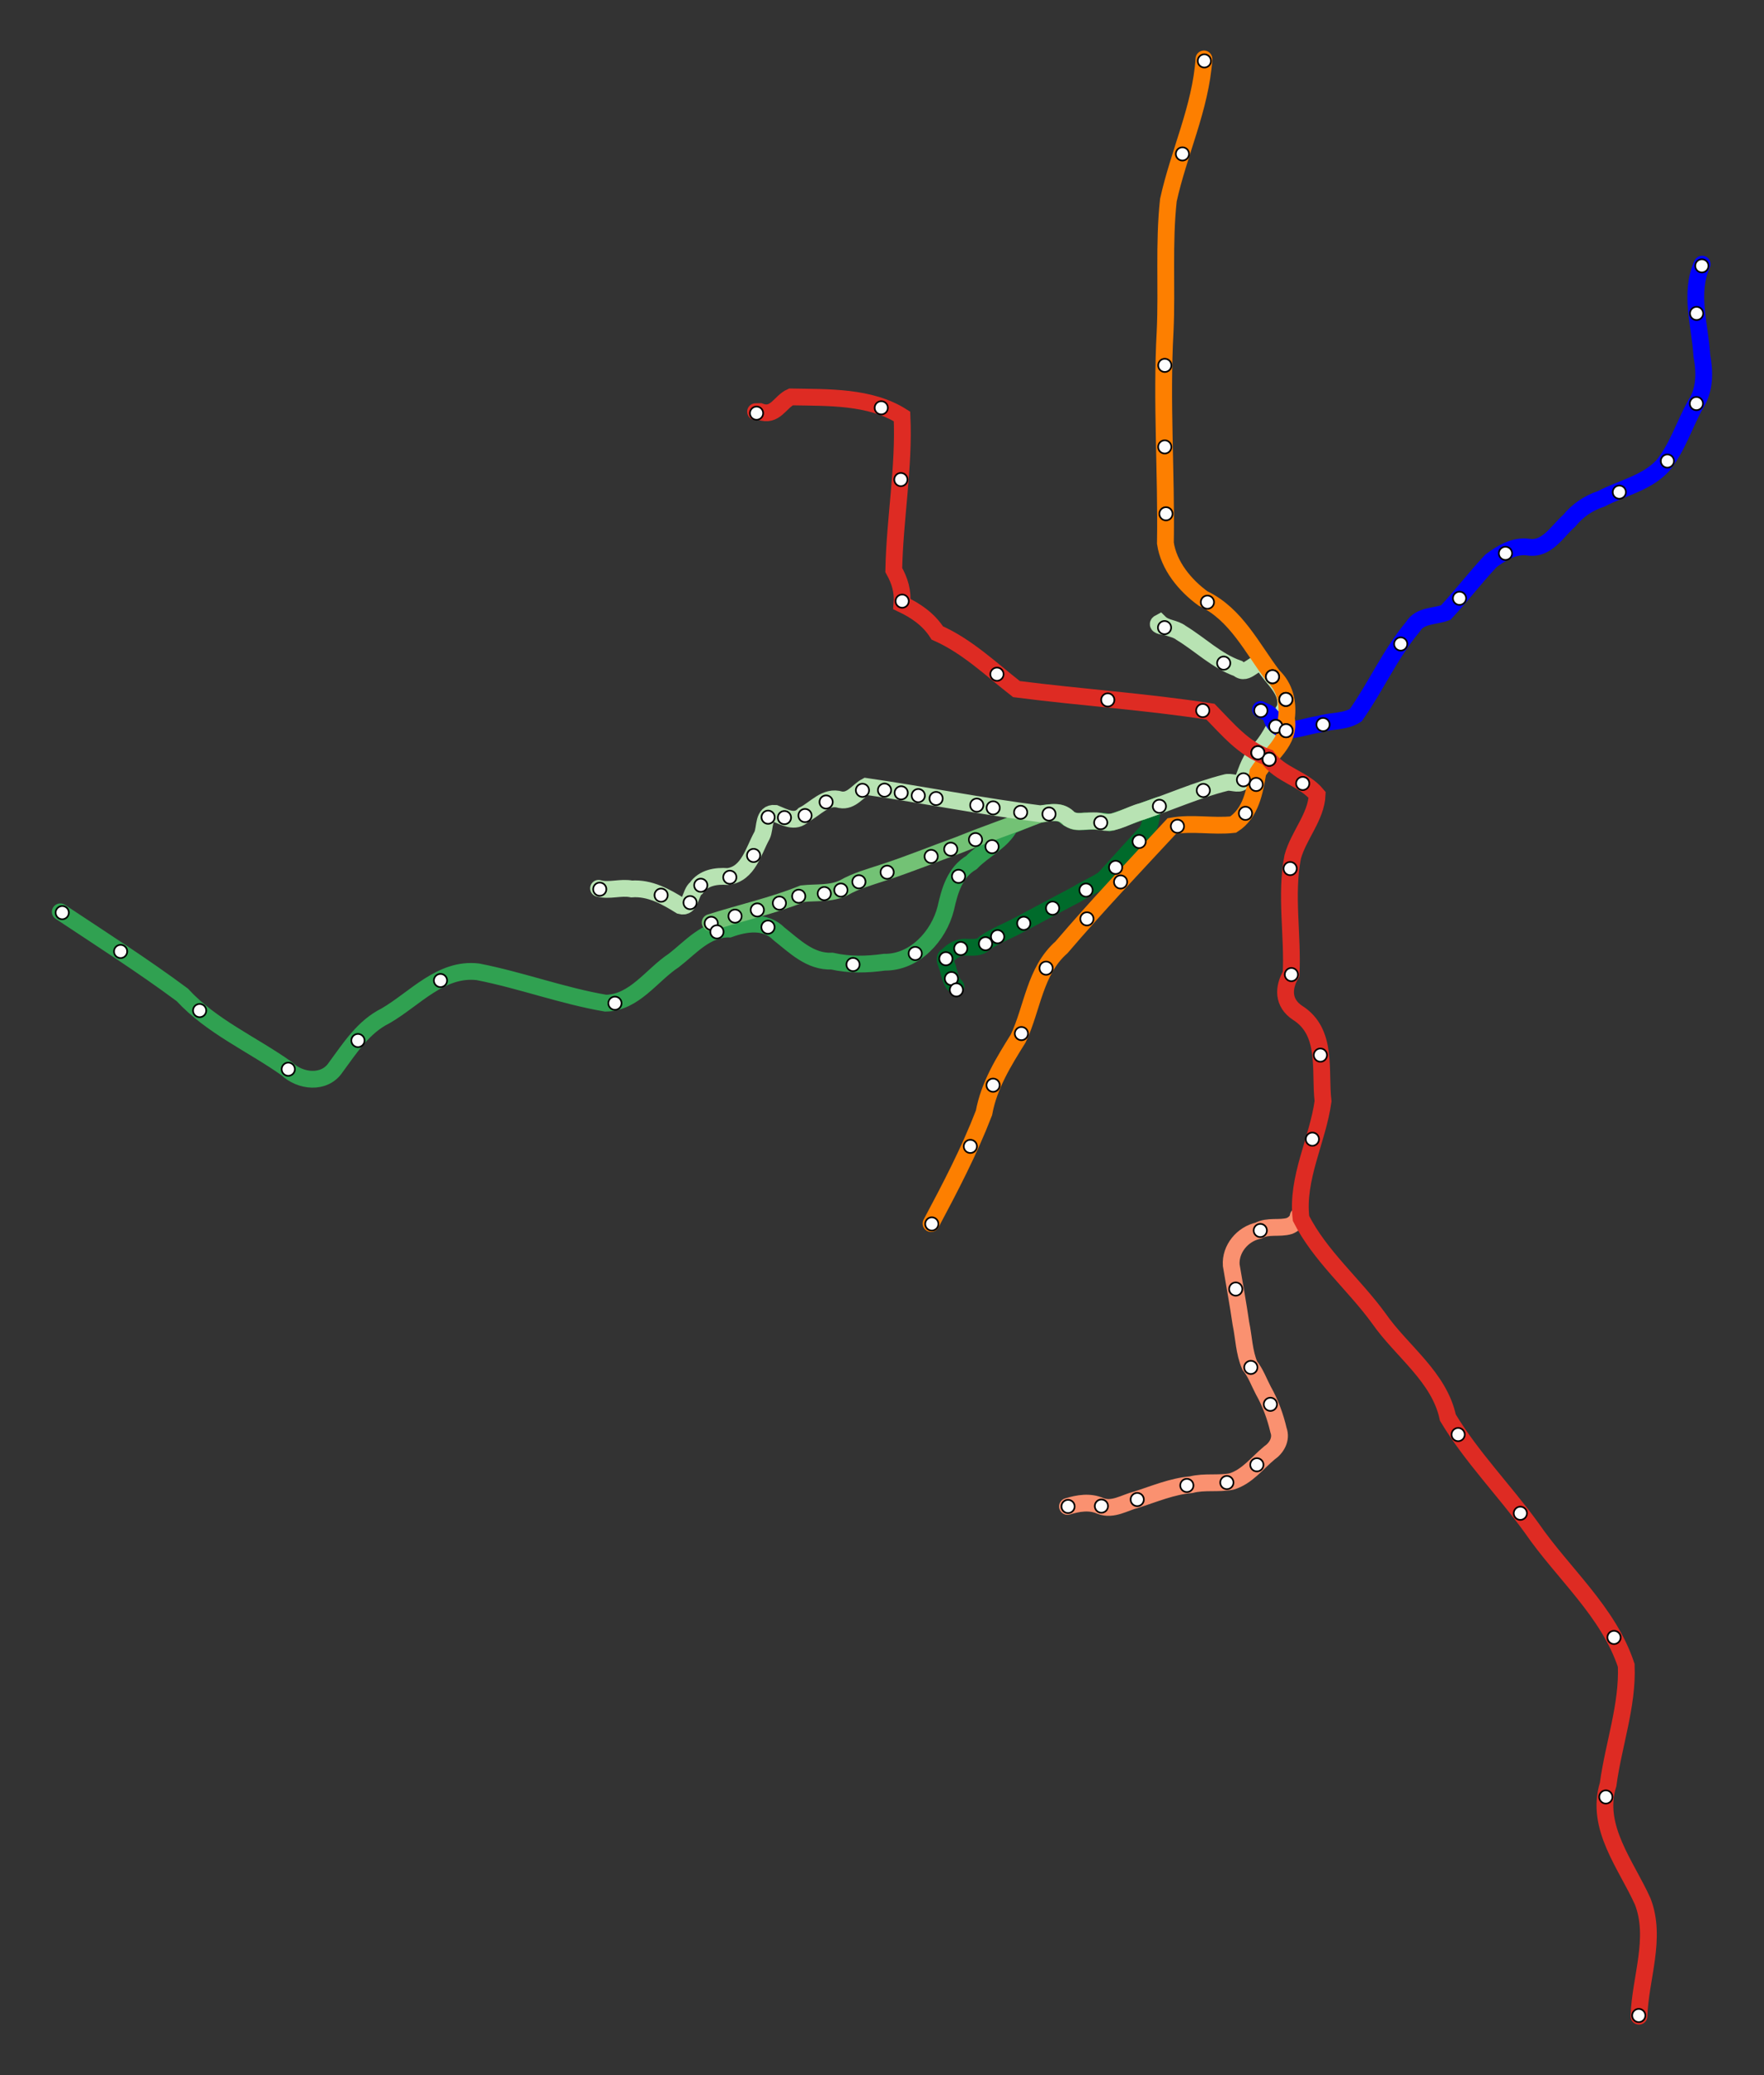 <?xml version="1.0" encoding="UTF-8" standalone="no"?>
<svg
   xmlns:dc="http://purl.org/dc/elements/1.1/"
   xmlns:cc="http://creativecommons.org/ns#"
   xmlns:rdf="http://www.w3.org/1999/02/22-rdf-syntax-ns#"
   xmlns:svg="http://www.w3.org/2000/svg"
   xmlns="http://www.w3.org/2000/svg"
   xmlns:sodipodi="http://sodipodi.sourceforge.net/DTD/sodipodi-0.dtd"
   xmlns:inkscape="http://www.inkscape.org/namespaces/inkscape"
   width="850"
   height="1000"
   viewBox="0 0 850 1000"
   version="1.1"
   id="svg3321"
   sodipodi:docname="geographically-accurate-map.svg"
   inkscape:version="1.0.2 (394de47547, 2021-03-26)">
  <rect x="0" y="0" width="850" height="1000" fill="#333333" stroke="none"/>
  <defs
     id="defs3325" />
  <sodipodi:namedview
     pagecolor="#ffffff"
     bordercolor="#666666"
     borderopacity="1"
     objecttolerance="10"
     gridtolerance="10"
     guidetolerance="10"
     inkscape:pageopacity="0"
     inkscape:pageshadow="2"
     inkscape:window-width="1920"
     inkscape:window-height="1014"
     id="namedview3323"
     showgrid="false"
     inkscape:zoom="0.66153845"
     inkscape:cx="615.51871"
     inkscape:cy="462.85754"
     inkscape:window-x="3840"
     inkscape:window-y="34"
     inkscape:window-maximized="1"
     inkscape:current-layer="svg3321"
     inkscape:document-rotation="0" />
  <path
     id="green_e"
     stroke="#006b2b"
     d="m 460.624,475.41 c -3.013,-2.634 -3.075,-7.051 -4.513,-10.565 -0.412,-1.429 -1.567,-3.405 0.401,-4.246 2.428,-2.499 5.595,-4.515 9.223,-4.125 3.03,-0.011 6.462,0.501 8.734,-2.023 5.109,-3.571 11.015,-5.733 16.465,-8.69 9.339,-5.001 18.698,-10.018 28.086,-14.938 4.144,-2.756 8.986,-4.459 12.991,-7.405 6.895,-7.55 13.726,-15.171 20.63,-22.707 1.158,-2.339 1.907,-4.98 2.246,-7.546 -0.227,-0.91 -0.454,-1.82 -0.68,-2.73"
     style="fill:none;stroke-width:8.091;stroke-linecap:round;stroke-miterlimit:3.25" />
  <path
     id="green_d"
     stroke="#30a151"
     d="m 29.046,439.408 c 19.714,13.095 39.79,25.899 58.777,40.007 14.075,15.264 33.535,23.682 50.278,35.534 6.476,6.257 18.247,7.657 23.697,-0.632 6.916,-9.364 13.274,-19.503 24.081,-24.843 14.025,-8.155 26.674,-23.277 44.415,-21.156 20.699,4.047 40.749,11.555 61.514,15.109 13.905,-0.149 22.227,-13.619 32.901,-20.613 8.099,-6.268 15.527,-15.342 26.716,-15.11 7.819,-2.813 17.392,-4.324 23.916,2.31 7.606,5.996 15.05,13.608 25.578,13.147 8.423,1.901 16.768,1.719 25.225,0.526 14.551,0.196 26.192,-12.537 29.573,-25.943 1.885,-8.412 4.342,-17.361 12.38,-22.097 6.007,-6.243 14.725,-9.911 18.735,-17.688 7.987,-2.678 17.375,-9.066 25.825,-5.245 5.807,6.116 14.824,1.221 22.038,3.728 8.015,-2.326 15.823,-5.685 23.757,-8.361"
     style="fill:none;stroke-width:8.091;stroke-linecap:round;stroke-miterlimit:3.25" />
  <path
     id="green_c"
     stroke="#73c275"
     d="m 342.203,444.577 c 14.791,-4.734 30.1,-8.08 44.489,-13.91 6.64,-0.735 13.64,0.213 19.872,-2.838 5.868,-3.377 12.384,-5.124 18.757,-7.247 12.33,-3.977 24.41,-8.952 36.629,-13.366 12.702,-5.161 25.716,-9.565 38.471,-14.601 3.777,-0.518 8.075,-2.077 11.664,-0.322 2.549,1.949 5.176,4.425 8.687,3.472 5.027,-0.78 10.019,0.774 14.99,0.514 7.566,-2.728 15.124,-5.478 22.692,-8.2"
     style="fill:none;stroke-width:8.091;stroke-linecap:round;stroke-miterlimit:3.25" />
  <path
     id="green_b"
     stroke="#b8e3b3"
     d="m 288.414,428.085 c 5.09,1.478 10.646,-0.753 15.94,0.304 8.722,-0.648 16.451,3.685 23.545,8.1 5.11,1.44 4.508,-6.281 7.599,-8.541 3.44,-5.025 9.569,-5.969 15.173,-5.547 9.994,-1.239 12.375,-12.407 16.497,-19.792 1.793,-3.63 0.25,-11.153 6.328,-10.66 4.364,1.723 9.656,5.046 13.768,0.712 5.678,-2.864 10.693,-9.469 17.715,-7.256 5.315,0.959 8.481,-4.373 12.353,-6.427 28.023,4.062 55.851,9.657 83.938,13.185 4.866,-0.463 10.366,-1.929 13.982,2.444 4.701,2.928 10.812,-0.241 16.001,1.496 6.787,1.273 12.797,-3.692 19.218,-5.147 13.39,-4.44 26.389,-10.34 40.063,-13.756 2.479,-0.865 6.23,1.353 8.118,-0.537 2.239,-5.791 3.946,-12.188 9.068,-16.283 4.964,-5.679 7.612,-12.807 11.521,-19.111 1.984,-8.898 -6.56,-14.272 -10.391,-21.125 -4.292,-2.473 -7.791,6.016 -12.299,2.007 -10.238,-3.575 -18.197,-11.564 -27.391,-17.151 -3.131,-2.457 -7.48,-2.078 -10.374,-4.933 -2.123,1.117 1.321,1.876 2.148,1.791"
     style="fill:none;stroke-width:8.091;stroke-linecap:round;stroke-miterlimit:3.25" />
  <path
     id="blue"
     stroke="#0000fd"
     d="m 820.19,127.291 c -6.316,14.036 -1.025,29.404 -0.154,43.963 1.478,8.035 1.62,16.674 -3.104,23.755 -5.298,9.651 -8.633,20.546 -15.549,29.209 -7.835,8.599 -19.832,10.916 -29.803,16.156 -6.126,2.014 -11.381,5.579 -15.448,10.587 -5.842,5.079 -10.699,14.127 -19.744,12.69 -6.654,-0.928 -12.853,2.803 -17.949,6.612 -7.57,8.05 -14.27,16.896 -21.796,24.931 -5.336,2.045 -12.425,1.136 -15.831,6.849 -10.875,12.987 -17.799,28.808 -27.521,42.589 -5.109,3.357 -11.897,2.536 -17.644,4.365 -5.168,0.701 -10.34,2.786 -15.503,2.768 -4.062,-0.347 -7.078,-2.997 -7.77,-7.027 -1.22,-1.502 -3.359,-1.89 -4.977,-2.838"
     style="fill:none;stroke-width:8.091;stroke-linecap:round;stroke-miterlimit:3.25" />
  <path
     id="orange"
     stroke="#fd7f00"
     d="m 448.627,589.622 c 9.267,-17.393 18.45,-34.982 25.52,-53.35 2.404,-13.237 9.486,-24.605 16.481,-35.824 6.95,-14.656 7.943,-32.557 20.875,-43.951 17.122,-20.043 35.237,-39.129 53.153,-58.445 9.769,-1.78 19.912,0.382 29.576,-0.699 8.56,-5.484 10.408,-16.101 11.905,-25.225 5.215,-8.317 15.794,-14.613 13.722,-25.807 1.024,-7.709 -0.66,-15.216 -6.483,-20.689 -10.112,-13.356 -17.789,-29.688 -33.663,-37.207 -8.656,-6.264 -16.594,-15.878 -18.154,-26.668 0.55,-34.061 -2.028,-68.074 -0.132,-102.127 0.963,-21.033 -0.713,-42.234 1.563,-63.161 4.991,-22.817 15.575,-44.59 17.142,-68.076"
     style="fill:none;stroke-width:8.091;stroke-linecap:round;stroke-miterlimit:3.25" />
  <path
     id="red_a"
     stroke="#fa9170"
     d="m 514.376,725.951 c 5.164,-1.582 10.789,-2.523 15.905,-0.228 5.963,2.327 11.716,-1.674 17.384,-3.079 8.669,-2.758 17.15,-6.405 26.31,-7.172 6.382,-1.636 13.05,-0.295 19.438,-1.538 7.538,-2.275 12.371,-8.924 18.231,-13.751 3.507,-2.373 5.976,-6.667 4.43,-10.923 -1.578,-6.725 -3.939,-13.202 -7.348,-19.221 -2.115,-4.044 -3.686,-8.473 -6.529,-12.014 -2.756,-6.374 -2.838,-13.513 -4.261,-20.251 -1.356,-9.392 -3.091,-18.733 -4.657,-28.078 -0.532,-7.879 5.48,-15.041 13.081,-16.652 4.679,-2.582 10.125,-0.785 15.011,-2.267 2.004,-0.817 3.909,-2.517 4.198,-4.762"
     style="fill:none;stroke-width:8.091;stroke-linecap:round;stroke-miterlimit:3.25" />
  <path
     id="red_b"
     stroke="#de2b23"
     d="m 789.75,971.607 c 0.567,-18.245 8.653,-37.523 1.835,-55.23 -7.946,-17.746 -23.114,-35.839 -16.695,-56.474 2.554,-19.089 9.53,-38.088 8.727,-57.343 -8.626,-26.028 -30.439,-44.216 -45.634,-66.33 -13.016,-17.953 -28.925,-34.119 -40.308,-53.073 -4.184,-19.714 -22.27,-31.949 -33.283,-47.81 -11.906,-16.404 -28.317,-30.066 -37.469,-48.158 -2.337,-19.351 7.999,-37.727 10.6,-56.493 -1.732,-14.64 2.462,-33.339 -12.32,-42.645 -7.033,-4.698 -7.047,-11.898 -3.07,-18.691 0.92,-18.697 -2.796,-38.125 0.766,-56.419 2.788,-10.253 11.324,-19.295 11.776,-29.882 -6.482,-7.91 -17.759,-9.454 -23.9,-18.1 -11.606,-4.194 -19.193,-13.55 -27.499,-22.012 -30.856,-4.803 -62.473,-6.874 -93.489,-10.868 -12.312,-9.612 -23.737,-20.683 -38.133,-27.051 -4.221,-6.613 -10.41,-10.781 -17.043,-13.928 0.521,-6.186 -1.043,-11.252 -3.939,-16.399 0.473,-24.591 5.089,-49.518 3.973,-74.02 -15.433,-9.8 -35.705,-9.065 -53.512,-9.408 -5.297,2.335 -7.523,9.853 -14.971,7.07 l -1.86,0.042 -0.23,0.005"
     style="fill:none;stroke-width:8.091;stroke-linecap:round;stroke-miterlimit:3.25" />
  <path
     style="fill:#fdfdfd;fill-opacity:1;fill-rule:evenodd;stroke:#000000;stroke-width:0.797;stroke-linecap:square;stroke-linejoin:miter;stroke-miterlimit:3.25;stroke-dasharray:none;stroke-opacity:1"
     d="m 706.466,288.319 c 0,-0.844 -0.338,-1.655 -0.935,-2.251 -0.596,-0.601 -1.407,-0.935 -2.251,-0.935 -0.844,0 -1.655,0.334 -2.256,0.935 -0.596,0.596 -0.93,1.407 -0.93,2.251 0,0.844 0.334,1.655 0.93,2.251 0.601,0.601 1.412,0.935 2.256,0.935 0.844,0 1.655,-0.334 2.251,-0.935 0.596,-0.596 0.935,-1.407 0.935,-2.251 z m 0,0"
     id="path18" />
  <path
     style="fill:#fdfdfd;fill-opacity:1;fill-rule:evenodd;stroke:#000000;stroke-width:0.797;stroke-linecap:square;stroke-linejoin:miter;stroke-miterlimit:3.25;stroke-dasharray:none;stroke-opacity:1"
     d="m 640.704,349.167 c 0,-0.844 -0.334,-1.655 -0.93,-2.251 -0.6,-0.596 -1.412,-0.935 -2.256,-0.935 -0.844,0 -1.655,0.339 -2.251,0.935 -0.595,0.596 -0.935,1.407 -0.935,2.251 0,0.844 0.338,1.655 0.935,2.256 0.596,0.596 1.407,0.93 2.251,0.93 0.844,0 1.655,-0.334 2.256,-0.93 0.596,-0.601 0.93,-1.412 0.93,-2.256 z m 0,0"
     id="path20" />
  <path
     style="fill:#fdfdfd;fill-opacity:1;fill-rule:evenodd;stroke:#000000;stroke-width:0.797;stroke-linecap:square;stroke-linejoin:miter;stroke-miterlimit:3.25;stroke-dasharray:none;stroke-opacity:1"
     d="m 820.608,194.478 c 0,-0.844 -0.334,-1.655 -0.935,-2.256 -0.596,-0.596 -1.407,-0.93 -2.251,-0.93 -0.844,0 -1.655,0.334 -2.251,0.93 -0.6,0.601 -0.935,1.412 -0.935,2.256 0,0.844 0.333,1.655 0.935,2.251 0.596,0.596 1.407,0.935 2.251,0.935 0.844,0 1.655,-0.339 2.251,-0.935 0.602,-0.596 0.935,-1.407 0.935,-2.251 z m 0,0"
     id="path22" />
  <path
     style="fill:#fdfdfd;fill-opacity:1;fill-rule:evenodd;stroke:#000000;stroke-width:0.797;stroke-linecap:square;stroke-linejoin:miter;stroke-miterlimit:3.25;stroke-dasharray:none;stroke-opacity:1"
     d="m 610.729,342.43 c 0,-0.844 -0.333,-1.655 -0.935,-2.251 -0.595,-0.596 -1.407,-0.935 -2.251,-0.935 -0.844,0 -1.655,0.339 -2.251,0.935 -0.601,0.596 -0.935,1.407 -0.935,2.251 0,0.844 0.334,1.655 0.935,2.256 0.596,0.596 1.407,0.93 2.251,0.93 0.844,0 1.655,-0.334 2.251,-0.93 0.6,-0.601 0.935,-1.412 0.935,-2.256 z m 0,0"
     id="path24" />
  <path
     style="fill:#fdfdfd;fill-opacity:1;fill-rule:evenodd;stroke:#000000;stroke-width:0.797;stroke-linecap:square;stroke-linejoin:miter;stroke-miterlimit:3.25;stroke-dasharray:none;stroke-opacity:1"
     d="m 617.928,350.074 c 0,-0.844 -0.334,-1.655 -0.93,-2.251 -0.595,-0.601 -1.407,-0.935 -2.256,-0.935 -0.844,0 -1.655,0.334 -2.251,0.935 -0.595,0.596 -0.935,1.407 -0.935,2.251 0,0.844 0.338,1.655 0.935,2.251 0.596,0.596 1.407,0.935 2.251,0.935 0.849,0 1.66,-0.339 2.256,-0.935 0.596,-0.596 0.93,-1.407 0.93,-2.251 z m 0,0"
     id="path26" />
  <path
     style="fill:#fdfdfd;fill-opacity:1;fill-rule:evenodd;stroke:#000000;stroke-width:0.797;stroke-linecap:square;stroke-linejoin:miter;stroke-miterlimit:3.25;stroke-dasharray:none;stroke-opacity:1"
     d="m 678.132,310.334 c 0,-0.844 -0.333,-1.655 -0.935,-2.256 -0.597,-0.596 -1.407,-0.93 -2.251,-0.93 -0.844,0 -1.655,0.334 -2.251,0.93 -0.6,0.601 -0.935,1.412 -0.935,2.256 0,0.844 0.333,1.655 0.935,2.251 0.597,0.596 1.407,0.935 2.251,0.935 0.844,0 1.655,-0.339 2.251,-0.935 0.6,-0.596 0.935,-1.407 0.935,-2.251 z m 0,0"
     id="path28" />
  <path
     style="fill:#fdfdfd;fill-opacity:1;fill-rule:evenodd;stroke:#000000;stroke-width:0.797;stroke-linecap:square;stroke-linejoin:miter;stroke-miterlimit:3.25;stroke-dasharray:none;stroke-opacity:1"
     d="m 783.47,237.164 c 0,-0.849 -0.338,-1.655 -0.935,-2.256 -0.597,-0.596 -1.407,-0.93 -2.251,-0.93 -0.844,0 -1.655,0.334 -2.256,0.93 -0.596,0.601 -0.93,1.407 -0.93,2.256 0,0.844 0.334,1.655 0.93,2.251 0.601,0.596 1.412,0.935 2.256,0.935 0.844,0 1.655,-0.339 2.251,-0.935 0.595,-0.596 0.935,-1.407 0.935,-2.251 z m 0,0"
     id="path30" />
  <path
     style="fill:#fdfdfd;fill-opacity:1;fill-rule:evenodd;stroke:#000000;stroke-width:0.797;stroke-linecap:square;stroke-linejoin:miter;stroke-miterlimit:3.25;stroke-dasharray:none;stroke-opacity:1"
     d="m 820.699,151.038 c 0,-0.844 -0.338,-1.655 -0.935,-2.251 -0.596,-0.596 -1.407,-0.935 -2.251,-0.935 -0.849,0 -1.655,0.339 -2.256,0.935 -0.596,0.596 -0.93,1.407 -0.93,2.251 0,0.849 0.334,1.66 0.93,2.256 0.602,0.596 1.407,0.93 2.256,0.93 0.844,0 1.655,-0.334 2.251,-0.93 0.597,-0.596 0.935,-1.407 0.935,-2.256 z m 0,0"
     id="path32" />
  <path
     style="fill:#fdfdfd;fill-opacity:1;fill-rule:evenodd;stroke:#000000;stroke-width:0.797;stroke-linecap:square;stroke-linejoin:miter;stroke-miterlimit:3.25;stroke-dasharray:none;stroke-opacity:1"
     d="m 622.896,352.114 c 0,-0.849 -0.333,-1.655 -0.935,-2.256 -0.595,-0.596 -1.407,-0.93 -2.251,-0.93 -0.844,0 -1.655,0.334 -2.251,0.93 -0.601,0.601 -0.935,1.407 -0.935,2.256 0,0.844 0.334,1.655 0.935,2.251 0.596,0.596 1.407,0.935 2.251,0.935 0.844,0 1.655,-0.339 2.251,-0.935 0.601,-0.596 0.935,-1.407 0.935,-2.251 z m 0,0"
     id="path34" />
  <path
     style="fill:#fdfdfd;fill-opacity:1;fill-rule:evenodd;stroke:#000000;stroke-width:0.797;stroke-linecap:square;stroke-linejoin:miter;stroke-miterlimit:3.25;stroke-dasharray:none;stroke-opacity:1"
     d="m 806.627,222.177 c 0,-0.844 -0.338,-1.655 -0.935,-2.251 -0.596,-0.601 -1.407,-0.935 -2.251,-0.935 -0.844,0 -1.655,0.334 -2.256,0.935 -0.596,0.596 -0.93,1.407 -0.93,2.251 0,0.844 0.334,1.655 0.93,2.251 0.601,0.601 1.412,0.935 2.256,0.935 0.844,0 1.655,-0.334 2.251,-0.935 0.595,-0.596 0.935,-1.407 0.935,-2.251 z m 0,0"
     id="path36" />
  <path
     style="fill:#fdfdfd;fill-opacity:1;fill-rule:evenodd;stroke:#000000;stroke-width:0.797;stroke-linecap:square;stroke-linejoin:miter;stroke-miterlimit:3.25;stroke-dasharray:none;stroke-opacity:1"
     d="m 823.237,128.108 c 0,-0.844 -0.338,-1.655 -0.935,-2.251 -0.595,-0.596 -1.407,-0.935 -2.251,-0.935 -0.844,0 -1.655,0.339 -2.256,0.935 -0.597,0.596 -0.93,1.407 -0.93,2.251 0,0.844 0.333,1.655 0.93,2.256 0.6,0.596 1.412,0.93 2.256,0.93 0.844,0 1.655,-0.334 2.251,-0.93 0.596,-0.601 0.935,-1.412 0.935,-2.256 z m 0,0"
     id="path38" />
  <path
     style="fill:#fdfdfd;fill-opacity:1;fill-rule:evenodd;stroke:#000000;stroke-width:0.797;stroke-linecap:square;stroke-linejoin:miter;stroke-miterlimit:3.25;stroke-dasharray:none;stroke-opacity:1"
     d="m 728.607,266.659 c 0,-0.844 -0.333,-1.655 -0.935,-2.256 -0.596,-0.596 -1.407,-0.93 -2.251,-0.93 -0.844,0 -1.655,0.334 -2.251,0.93 -0.602,0.601 -0.935,1.412 -0.935,2.256 0,0.844 0.334,1.655 0.935,2.251 0.595,0.596 1.407,0.935 2.251,0.935 0.844,0 1.655,-0.339 2.251,-0.935 0.601,-0.596 0.935,-1.407 0.935,-2.251 z m 0,0"
     id="path40" />
  <path
     style="fill:#fdfdfd;fill-opacity:1;fill-rule:evenodd;stroke:#000000;stroke-width:0.797;stroke-linecap:square;stroke-linejoin:miter;stroke-miterlimit:3.25;stroke-dasharray:none;stroke-opacity:1"
     d="m 381.183,394.003 c 0,-0.844 -0.339,-1.655 -0.935,-2.251 -0.596,-0.596 -1.407,-0.935 -2.251,-0.935 -0.844,0 -1.655,0.339 -2.256,0.935 -0.596,0.596 -0.93,1.407 -0.93,2.251 0,0.844 0.334,1.655 0.93,2.256 0.601,0.596 1.412,0.93 2.256,0.93 0.844,0 1.655,-0.334 2.251,-0.93 0.596,-0.601 0.935,-1.412 0.935,-2.256 z m 0,0"
     id="path42" />
  <path
     style="fill:#fdfdfd;fill-opacity:1;fill-rule:evenodd;stroke:#000000;stroke-width:0.797;stroke-linecap:square;stroke-linejoin:miter;stroke-miterlimit:3.25;stroke-dasharray:none;stroke-opacity:1"
     d="m 583.011,380.919 c 0,-0.844 -0.334,-1.655 -0.935,-2.251 -0.596,-0.596 -1.407,-0.935 -2.251,-0.935 -0.844,0 -1.655,0.339 -2.251,0.935 -0.601,0.596 -0.935,1.407 -0.935,2.251 0,0.849 0.334,1.655 0.935,2.256 0.596,0.596 1.407,0.93 2.251,0.93 0.844,0 1.655,-0.334 2.251,-0.93 0.601,-0.601 0.935,-1.407 0.935,-2.256 z m 0,0"
     id="path44" />
  <path
     style="fill:#fdfdfd;fill-opacity:1;fill-rule:evenodd;stroke:#000000;stroke-width:0.797;stroke-linecap:square;stroke-linejoin:miter;stroke-miterlimit:3.25;stroke-dasharray:none;stroke-opacity:1"
     d="m 429.401,380.756 c 0,-0.844 -0.339,-1.655 -0.935,-2.251 -0.596,-0.596 -1.407,-0.935 -2.251,-0.935 -0.844,0 -1.655,0.339 -2.256,0.935 -0.596,0.596 -0.93,1.407 -0.93,2.251 0,0.844 0.334,1.655 0.93,2.251 0.601,0.601 1.412,0.935 2.256,0.935 0.844,0 1.655,-0.334 2.251,-0.935 0.596,-0.596 0.935,-1.407 0.935,-2.251 z m 0,0"
     id="path46" />
  <path
     style="fill:#fdfdfd;fill-opacity:1;fill-rule:evenodd;stroke:#000000;stroke-width:0.797;stroke-linecap:square;stroke-linejoin:miter;stroke-miterlimit:3.25;stroke-dasharray:none;stroke-opacity:1"
     d="m 461.633,471.588 c 0,-0.844 -0.334,-1.655 -0.935,-2.251 -0.596,-0.596 -1.407,-0.935 -2.251,-0.935 -0.844,0 -1.655,0.339 -2.251,0.935 -0.601,0.596 -0.935,1.407 -0.935,2.251 0,0.849 0.334,1.655 0.935,2.256 0.596,0.596 1.407,0.93 2.251,0.93 0.844,0 1.655,-0.334 2.251,-0.93 0.601,-0.601 0.935,-1.407 0.935,-2.256 z m 0,0"
     id="path48" />
  <path
     style="fill:#fdfdfd;fill-opacity:1;fill-rule:evenodd;stroke:#000000;stroke-width:0.797;stroke-linecap:square;stroke-linejoin:miter;stroke-miterlimit:3.25;stroke-dasharray:none;stroke-opacity:1"
     d="m 373.24,446.79 c 0,-0.844 -0.334,-1.655 -0.935,-2.251 -0.596,-0.596 -1.407,-0.935 -2.251,-0.935 -0.844,0 -1.655,0.339 -2.251,0.935 -0.601,0.596 -0.935,1.407 -0.935,2.251 0,0.844 0.334,1.655 0.935,2.256 0.596,0.596 1.407,0.93 2.251,0.93 0.844,0 1.655,-0.334 2.251,-0.93 0.601,-0.601 0.935,-1.412 0.935,-2.256 z m 0,0"
     id="path50" />
  <path
     style="fill:#fdfdfd;fill-opacity:1;fill-rule:evenodd;stroke:#000000;stroke-width:0.797;stroke-linecap:square;stroke-linejoin:miter;stroke-miterlimit:3.25;stroke-dasharray:none;stroke-opacity:1"
     d="m 494.99,391.455 c 0,-0.844 -0.334,-1.655 -0.935,-2.251 -0.596,-0.601 -1.407,-0.935 -2.251,-0.935 -0.844,0 -1.655,0.334 -2.251,0.935 -0.601,0.596 -0.935,1.407 -0.935,2.251 0,0.844 0.334,1.655 0.935,2.251 0.596,0.601 1.407,0.935 2.251,0.935 0.844,0 1.655,-0.334 2.251,-0.935 0.601,-0.596 0.935,-1.407 0.935,-2.251 z m 0,0"
     id="path52" />
  <path
     style="fill:#fdfdfd;fill-opacity:1;fill-rule:evenodd;stroke:#000000;stroke-width:0.797;stroke-linecap:square;stroke-linejoin:miter;stroke-miterlimit:3.25;stroke-dasharray:none;stroke-opacity:1"
     d="m 292.183,428.502 c 0,-0.844 -0.334,-1.655 -0.935,-2.251 -0.596,-0.596 -1.407,-0.935 -2.251,-0.935 -0.844,0 -1.655,0.339 -2.251,0.935 -0.596,0.596 -0.935,1.407 -0.935,2.251 0,0.849 0.339,1.66 0.935,2.256 0.596,0.596 1.407,0.93 2.251,0.93 0.844,0 1.655,-0.334 2.251,-0.93 0.601,-0.596 0.935,-1.407 0.935,-2.256 z m 0,0"
     id="path54" />
  <path
     style="fill:#fdfdfd;fill-opacity:1;fill-rule:evenodd;stroke:#000000;stroke-width:0.797;stroke-linecap:square;stroke-linejoin:miter;stroke-miterlimit:3.25;stroke-dasharray:none;stroke-opacity:1"
     d="m 473.855,388 c 0,-0.844 -0.339,-1.655 -0.935,-2.251 -0.596,-0.596 -1.407,-0.935 -2.251,-0.935 -0.849,0 -1.66,0.339 -2.256,0.935 -0.596,0.596 -0.93,1.407 -0.93,2.251 0,0.844 0.334,1.655 0.93,2.256 0.596,0.596 1.407,0.93 2.256,0.93 0.844,0 1.655,-0.334 2.251,-0.93 0.596,-0.601 0.935,-1.412 0.935,-2.256 z m 0,0"
     id="path56" />
  <path
     style="fill:#fdfdfd;fill-opacity:1;fill-rule:evenodd;stroke:#000000;stroke-width:0.797;stroke-linecap:square;stroke-linejoin:miter;stroke-miterlimit:3.25;stroke-dasharray:none;stroke-opacity:1"
     d="m 481.753,389.315 c 0,-0.844 -0.339,-1.655 -0.935,-2.256 -0.596,-0.596 -1.407,-0.93 -2.251,-0.93 -0.849,0 -1.655,0.334 -2.256,0.93 -0.596,0.601 -0.93,1.412 -0.93,2.256 0,0.844 0.334,1.655 0.93,2.251 0.601,0.596 1.407,0.935 2.256,0.935 0.844,0 1.655,-0.339 2.251,-0.935 0.596,-0.596 0.935,-1.407 0.935,-2.251 z m 0,0"
     id="path58" />
  <path
     style="fill:#fdfdfd;fill-opacity:1;fill-rule:evenodd;stroke:#000000;stroke-width:0.797;stroke-linecap:square;stroke-linejoin:miter;stroke-miterlimit:3.25;stroke-dasharray:none;stroke-opacity:1"
     d="m 454.253,384.8 c 0,-0.844 -0.334,-1.655 -0.93,-2.251 -0.601,-0.596 -1.407,-0.935 -2.256,-0.935 -0.844,0 -1.655,0.339 -2.251,0.935 -0.596,0.596 -0.935,1.407 -0.935,2.251 0,0.844 0.339,1.655 0.935,2.256 0.596,0.596 1.407,0.93 2.251,0.93 0.849,0 1.655,-0.334 2.256,-0.93 0.596,-0.601 0.93,-1.412 0.93,-2.256 z m 0,0"
     id="path60" />
  <path
     style="fill:#fdfdfd;fill-opacity:1;fill-rule:evenodd;stroke:#000000;stroke-width:0.797;stroke-linecap:square;stroke-linejoin:miter;stroke-miterlimit:3.25;stroke-dasharray:none;stroke-opacity:1"
     d="m 602.36,375.787 c 0,-0.844 -0.338,-1.655 -0.935,-2.251 -0.596,-0.596 -1.407,-0.935 -2.251,-0.935 -0.849,0 -1.66,0.339 -2.256,0.935 -0.595,0.596 -0.93,1.407 -0.93,2.251 0,0.844 0.333,1.655 0.93,2.256 0.596,0.596 1.407,0.93 2.256,0.93 0.844,0 1.655,-0.334 2.251,-0.93 0.596,-0.601 0.935,-1.412 0.935,-2.256 z m 0,0"
     id="path62" />
  <path
     style="fill:#fdfdfd;fill-opacity:1;fill-rule:evenodd;stroke:#000000;stroke-width:0.797;stroke-linecap:square;stroke-linejoin:miter;stroke-miterlimit:3.25;stroke-dasharray:none;stroke-opacity:1"
     d="m 408.375,428.919 c 0,-0.844 -0.334,-1.655 -0.935,-2.251 -0.596,-0.596 -1.407,-0.935 -2.251,-0.935 -0.844,0 -1.655,0.339 -2.251,0.935 -0.601,0.596 -0.935,1.407 -0.935,2.251 0,0.849 0.334,1.66 0.935,2.256 0.596,0.596 1.407,0.93 2.251,0.93 0.844,0 1.655,-0.334 2.251,-0.93 0.601,-0.596 0.935,-1.407 0.935,-2.256 z m 0,0"
     id="path64" />
  <path
     style="fill:#fdfdfd;fill-opacity:1;fill-rule:evenodd;stroke:#000000;stroke-width:0.797;stroke-linecap:square;stroke-linejoin:miter;stroke-miterlimit:3.25;stroke-dasharray:none;stroke-opacity:1"
     d="m 483.883,451.387 c 0,-0.844 -0.339,-1.655 -0.935,-2.256 -0.596,-0.596 -1.407,-0.93 -2.251,-0.93 -0.844,0 -1.655,0.334 -2.256,0.93 -0.596,0.601 -0.93,1.412 -0.93,2.256 0,0.844 0.334,1.655 0.93,2.251 0.601,0.596 1.412,0.935 2.256,0.935 0.844,0 1.655,-0.339 2.251,-0.935 0.596,-0.596 0.935,-1.407 0.935,-2.251 z m 0,0"
     id="path66" />
  <path
     style="fill:#fdfdfd;fill-opacity:1;fill-rule:evenodd;stroke:#000000;stroke-width:0.797;stroke-linecap:square;stroke-linejoin:miter;stroke-miterlimit:3.25;stroke-dasharray:none;stroke-opacity:1"
     d="m 414.223,464.806 c 0,-0.844 -0.339,-1.655 -0.935,-2.251 -0.596,-0.601 -1.407,-0.935 -2.251,-0.935 -0.849,0 -1.655,0.334 -2.256,0.935 -0.596,0.596 -0.93,1.407 -0.93,2.251 0,0.844 0.334,1.655 0.93,2.251 0.601,0.601 1.407,0.935 2.256,0.935 0.844,0 1.655,-0.334 2.251,-0.935 0.596,-0.596 0.935,-1.407 0.935,-2.251 z m 0,0"
     id="path68" />
  <path
     style="fill:#fdfdfd;fill-opacity:1;fill-rule:evenodd;stroke:#000000;stroke-width:0.797;stroke-linecap:square;stroke-linejoin:miter;stroke-miterlimit:3.25;stroke-dasharray:none;stroke-opacity:1"
     d="m 444.198,459.484 c 0,-0.844 -0.334,-1.655 -0.935,-2.256 -0.596,-0.596 -1.407,-0.93 -2.251,-0.93 -0.844,0 -1.655,0.334 -2.251,0.93 -0.601,0.601 -0.935,1.412 -0.935,2.256 0,0.844 0.334,1.655 0.935,2.251 0.596,0.596 1.407,0.935 2.251,0.935 0.844,0 1.655,-0.339 2.251,-0.935 0.601,-0.596 0.935,-1.407 0.935,-2.251 z m 0,0"
     id="path70" />
  <path
     style="fill:#fdfdfd;fill-opacity:1;fill-rule:evenodd;stroke:#000000;stroke-width:0.797;stroke-linecap:square;stroke-linejoin:miter;stroke-miterlimit:3.25;stroke-dasharray:none;stroke-opacity:1"
     d="m 299.5,483.456 c 0,-0.844 -0.334,-1.655 -0.93,-2.251 -0.601,-0.601 -1.412,-0.935 -2.256,-0.935 -0.844,0 -1.655,0.334 -2.251,0.935 -0.596,0.596 -0.935,1.407 -0.935,2.251 0,0.844 0.339,1.655 0.935,2.251 0.596,0.601 1.407,0.935 2.251,0.935 0.844,0 1.655,-0.334 2.256,-0.935 0.596,-0.596 0.93,-1.407 0.93,-2.251 z m 0,0"
     id="path72" />
  <path
     style="fill:#fdfdfd;fill-opacity:1;fill-rule:evenodd;stroke:#000000;stroke-width:0.797;stroke-linecap:square;stroke-linejoin:miter;stroke-miterlimit:3.25;stroke-dasharray:none;stroke-opacity:1"
     d="m 335.704,434.967 c 0,-0.844 -0.339,-1.655 -0.935,-2.251 -0.596,-0.596 -1.407,-0.935 -2.251,-0.935 -0.849,0 -1.655,0.339 -2.256,0.935 -0.596,0.596 -0.93,1.407 -0.93,2.251 0,0.844 0.334,1.655 0.93,2.256 0.601,0.596 1.407,0.93 2.256,0.93 0.844,0 1.655,-0.334 2.251,-0.93 0.596,-0.601 0.935,-1.412 0.935,-2.256 z m 0,0"
     id="path74" />
  <path
     style="fill:#fdfdfd;fill-opacity:1;fill-rule:evenodd;stroke:#000000;stroke-width:0.797;stroke-linecap:square;stroke-linejoin:miter;stroke-miterlimit:3.25;stroke-dasharray:none;stroke-opacity:1"
     d="m 340.863,426.607 c 0,-0.844 -0.339,-1.655 -0.935,-2.251 -0.596,-0.596 -1.407,-0.935 -2.251,-0.935 -0.844,0 -1.655,0.339 -2.256,0.935 -0.596,0.596 -0.93,1.407 -0.93,2.251 0,0.849 0.334,1.655 0.93,2.256 0.601,0.596 1.412,0.93 2.256,0.93 0.844,0 1.655,-0.334 2.251,-0.93 0.596,-0.601 0.935,-1.407 0.935,-2.256 z m 0,0"
     id="path76" />
  <path
     style="fill:#fdfdfd;fill-opacity:1;fill-rule:evenodd;stroke:#000000;stroke-width:0.797;stroke-linecap:square;stroke-linejoin:miter;stroke-miterlimit:3.25;stroke-dasharray:none;stroke-opacity:1"
     d="m 345.904,444.968 c 0,-0.844 -0.339,-1.655 -0.935,-2.251 -0.596,-0.596 -1.407,-0.935 -2.251,-0.935 -0.844,0 -1.655,0.339 -2.256,0.935 -0.596,0.596 -0.93,1.407 -0.93,2.251 0,0.844 0.334,1.655 0.93,2.256 0.601,0.596 1.412,0.93 2.256,0.93 0.844,0 1.655,-0.334 2.251,-0.93 0.596,-0.601 0.935,-1.412 0.935,-2.256 z m 0,0"
     id="path78" />
  <path
     style="fill:#fdfdfd;fill-opacity:1;fill-rule:evenodd;stroke:#000000;stroke-width:0.797;stroke-linecap:square;stroke-linejoin:miter;stroke-miterlimit:3.25;stroke-dasharray:none;stroke-opacity:1"
     d="m 430.67,420.333 c 0,-0.844 -0.339,-1.655 -0.935,-2.251 -0.596,-0.596 -1.407,-0.935 -2.251,-0.935 -0.844,0 -1.655,0.339 -2.251,0.935 -0.601,0.596 -0.935,1.407 -0.935,2.251 0,0.844 0.334,1.655 0.935,2.251 0.596,0.601 1.407,0.935 2.251,0.935 0.844,0 1.655,-0.334 2.251,-0.935 0.596,-0.596 0.935,-1.407 0.935,-2.251 z m 0,0"
     id="path80" />
  <path
     style="fill:#fdfdfd;fill-opacity:1;fill-rule:evenodd;stroke:#000000;stroke-width:0.797;stroke-linecap:square;stroke-linejoin:miter;stroke-miterlimit:3.25;stroke-dasharray:none;stroke-opacity:1"
     d="m 561.858,388.545 c 0,-0.844 -0.339,-1.655 -0.935,-2.251 -0.596,-0.596 -1.407,-0.935 -2.251,-0.935 -0.844,0 -1.655,0.339 -2.256,0.935 -0.596,0.596 -0.93,1.407 -0.93,2.251 0,0.849 0.334,1.655 0.93,2.256 0.601,0.596 1.412,0.93 2.256,0.93 0.844,0 1.655,-0.334 2.251,-0.93 0.596,-0.601 0.935,-1.407 0.935,-2.256 z m 0,0"
     id="path82" />
  <path
     style="fill:#fdfdfd;fill-opacity:1;fill-rule:evenodd;stroke:#000000;stroke-width:0.797;stroke-linecap:square;stroke-linejoin:miter;stroke-miterlimit:3.25;stroke-dasharray:none;stroke-opacity:1"
     d="m 368.1,438.503 c 0,-0.844 -0.334,-1.655 -0.93,-2.251 -0.596,-0.596 -1.407,-0.935 -2.256,-0.935 -0.844,0 -1.655,0.339 -2.251,0.935 -0.596,0.596 -0.935,1.407 -0.935,2.251 0,0.849 0.339,1.66 0.935,2.256 0.596,0.596 1.407,0.93 2.251,0.93 0.849,0 1.66,-0.334 2.256,-0.93 0.596,-0.596 0.93,-1.407 0.93,-2.256 z m 0,0"
     id="path84" />
  <path
     style="fill:#fdfdfd;fill-opacity:1;fill-rule:evenodd;stroke:#000000;stroke-width:0.797;stroke-linecap:square;stroke-linejoin:miter;stroke-miterlimit:3.25;stroke-dasharray:none;stroke-opacity:1"
     d="m 142.09,515.254 c 0,-0.844 -0.334,-1.655 -0.935,-2.251 -0.596,-0.596 -1.407,-0.935 -2.251,-0.935 -0.844,0 -1.655,0.339 -2.251,0.935 -0.601,0.596 -0.935,1.407 -0.935,2.251 0,0.844 0.334,1.655 0.935,2.251 0.596,0.601 1.407,0.935 2.251,0.935 0.844,0 1.655,-0.334 2.251,-0.935 0.601,-0.596 0.935,-1.407 0.935,-2.251 z m 0,0"
     id="path86" />
  <path
     style="fill:#fdfdfd;fill-opacity:1;fill-rule:evenodd;stroke:#000000;stroke-width:0.797;stroke-linecap:square;stroke-linejoin:miter;stroke-miterlimit:3.25;stroke-dasharray:none;stroke-opacity:1"
     d="m 357.373,441.495 c 0,-0.844 -0.334,-1.655 -0.935,-2.251 -0.596,-0.601 -1.407,-0.935 -2.251,-0.935 -0.844,0 -1.655,0.334 -2.251,0.935 -0.601,0.596 -0.935,1.407 -0.935,2.251 0,0.844 0.334,1.655 0.935,2.251 0.596,0.601 1.407,0.935 2.251,0.935 0.844,0 1.655,-0.334 2.251,-0.935 0.601,-0.596 0.935,-1.407 0.935,-2.251 z m 0,0"
     id="path88" />
  <path
     style="fill:#fdfdfd;fill-opacity:1;fill-rule:evenodd;stroke:#000000;stroke-width:0.797;stroke-linecap:square;stroke-linejoin:miter;stroke-miterlimit:3.25;stroke-dasharray:none;stroke-opacity:1"
     d="m 400.378,430.615 c 0,-0.844 -0.334,-1.655 -0.93,-2.251 -0.601,-0.596 -1.412,-0.935 -2.256,-0.935 -0.844,0 -1.655,0.339 -2.251,0.935 -0.596,0.596 -0.935,1.407 -0.935,2.251 0,0.844 0.339,1.655 0.935,2.256 0.596,0.596 1.407,0.93 2.251,0.93 0.844,0 1.655,-0.334 2.256,-0.93 0.596,-0.601 0.93,-1.412 0.93,-2.256 z m 0,0"
     id="path90" />
  <path
     style="fill:#fdfdfd;fill-opacity:1;fill-rule:evenodd;stroke:#000000;stroke-width:0.797;stroke-linecap:square;stroke-linejoin:miter;stroke-miterlimit:3.25;stroke-dasharray:none;stroke-opacity:1"
     d="m 481.218,408.011 c 0,-0.849 -0.339,-1.66 -0.935,-2.256 -0.596,-0.596 -1.407,-0.93 -2.251,-0.93 -0.844,0 -1.655,0.334 -2.256,0.93 -0.596,0.596 -0.93,1.407 -0.93,2.256 0,0.844 0.334,1.655 0.93,2.251 0.601,0.596 1.412,0.935 2.256,0.935 0.844,0 1.655,-0.339 2.251,-0.935 0.596,-0.596 0.935,-1.407 0.935,-2.251 z m 0,0"
     id="path92" />
  <path
     style="fill:#fdfdfd;fill-opacity:1;fill-rule:evenodd;stroke:#000000;stroke-width:0.797;stroke-linecap:square;stroke-linejoin:miter;stroke-miterlimit:3.25;stroke-dasharray:none;stroke-opacity:1"
     d="m 478.062,454.769 c 0,-0.844 -0.334,-1.655 -0.935,-2.256 -0.596,-0.596 -1.407,-0.93 -2.251,-0.93 -0.844,0 -1.655,0.334 -2.251,0.93 -0.601,0.601 -0.935,1.412 -0.935,2.256 0,0.844 0.334,1.655 0.935,2.251 0.596,0.596 1.407,0.935 2.251,0.935 0.844,0 1.655,-0.339 2.251,-0.935 0.601,-0.596 0.935,-1.407 0.935,-2.251 z m 0,0"
     id="path94" />
  <path
     style="fill:#fdfdfd;fill-opacity:1;fill-rule:evenodd;stroke:#000000;stroke-width:0.797;stroke-linecap:square;stroke-linejoin:miter;stroke-miterlimit:3.25;stroke-dasharray:none;stroke-opacity:1"
     d="m 617.928,350.074 c 0,-0.844 -0.334,-1.655 -0.93,-2.251 -0.595,-0.601 -1.407,-0.935 -2.256,-0.935 -0.844,0 -1.655,0.334 -2.251,0.935 -0.595,0.596 -0.935,1.407 -0.935,2.251 0,0.844 0.338,1.655 0.935,2.251 0.596,0.596 1.407,0.935 2.251,0.935 0.849,0 1.66,-0.339 2.256,-0.935 0.596,-0.596 0.93,-1.407 0.93,-2.251 z m 0,0"
     id="path96" />
  <path
     style="fill:#fdfdfd;fill-opacity:1;fill-rule:evenodd;stroke:#000000;stroke-width:0.797;stroke-linecap:square;stroke-linejoin:miter;stroke-miterlimit:3.25;stroke-dasharray:none;stroke-opacity:1"
     d="m 391.093,393.005 c 0,-0.844 -0.339,-1.655 -0.935,-2.251 -0.596,-0.596 -1.407,-0.935 -2.251,-0.935 -0.844,0 -1.655,0.339 -2.256,0.935 -0.596,0.596 -0.93,1.407 -0.93,2.251 0,0.844 0.334,1.655 0.93,2.256 0.601,0.596 1.412,0.93 2.256,0.93 0.844,0 1.655,-0.334 2.251,-0.93 0.596,-0.601 0.935,-1.412 0.935,-2.256 z m 0,0"
     id="path98" />
  <path
     style="fill:#fdfdfd;fill-opacity:1;fill-rule:evenodd;stroke:#000000;stroke-width:0.797;stroke-linecap:square;stroke-linejoin:miter;stroke-miterlimit:3.25;stroke-dasharray:none;stroke-opacity:1"
     d="m 401.257,386.486 c 0,-0.849 -0.334,-1.66 -0.935,-2.256 -0.596,-0.596 -1.407,-0.93 -2.251,-0.93 -0.844,0 -1.655,0.334 -2.251,0.93 -0.601,0.596 -0.935,1.407 -0.935,2.256 0,0.844 0.334,1.655 0.935,2.251 0.596,0.596 1.407,0.935 2.251,0.935 0.844,0 1.655,-0.339 2.251,-0.935 0.601,-0.596 0.935,-1.407 0.935,-2.251 z m 0,0"
     id="path100" />
  <path
     style="fill:#fdfdfd;fill-opacity:1;fill-rule:evenodd;stroke:#000000;stroke-width:0.797;stroke-linecap:square;stroke-linejoin:miter;stroke-miterlimit:3.25;stroke-dasharray:none;stroke-opacity:1"
     d="m 461.316,409.235 c 0,-0.849 -0.334,-1.66 -0.93,-2.256 -0.601,-0.596 -1.412,-0.93 -2.256,-0.93 -0.844,0 -1.655,0.334 -2.251,0.93 -0.596,0.596 -0.935,1.407 -0.935,2.256 0,0.844 0.339,1.655 0.935,2.251 0.596,0.596 1.407,0.935 2.251,0.935 0.844,0 1.655,-0.339 2.256,-0.935 0.596,-0.596 0.93,-1.407 0.93,-2.251 z m 0,0"
     id="path102" />
  <path
     style="fill:#fdfdfd;fill-opacity:1;fill-rule:evenodd;stroke:#000000;stroke-width:0.797;stroke-linecap:square;stroke-linejoin:miter;stroke-miterlimit:3.25;stroke-dasharray:none;stroke-opacity:1"
     d="m 622.797,337.054 c 0,-0.844 -0.334,-1.655 -0.93,-2.251 -0.6,-0.596 -1.412,-0.935 -2.256,-0.935 -0.844,0 -1.655,0.339 -2.251,0.935 -0.596,0.596 -0.935,1.407 -0.935,2.251 0,0.844 0.338,1.655 0.935,2.256 0.595,0.596 1.407,0.93 2.251,0.93 0.844,0 1.655,-0.334 2.256,-0.93 0.596,-0.601 0.93,-1.412 0.93,-2.256 z m 0,0"
     id="path104" />
  <path
     style="fill:#fdfdfd;fill-opacity:1;fill-rule:evenodd;stroke:#000000;stroke-width:0.797;stroke-linecap:square;stroke-linejoin:miter;stroke-miterlimit:3.25;stroke-dasharray:none;stroke-opacity:1"
     d="m 464.027,477.028 c 0,-0.844 -0.339,-1.655 -0.935,-2.251 -0.596,-0.601 -1.407,-0.935 -2.251,-0.935 -0.844,0 -1.655,0.334 -2.256,0.935 -0.596,0.596 -0.93,1.407 -0.93,2.251 0,0.844 0.334,1.655 0.93,2.251 0.601,0.601 1.412,0.935 2.256,0.935 0.844,0 1.655,-0.334 2.251,-0.935 0.596,-0.596 0.935,-1.407 0.935,-2.251 z m 0,0"
     id="path106" />
  <path
     style="fill:#fdfdfd;fill-opacity:1;fill-rule:evenodd;stroke:#000000;stroke-width:0.797;stroke-linecap:square;stroke-linejoin:miter;stroke-miterlimit:3.25;stroke-dasharray:none;stroke-opacity:1"
     d="m 533.579,396.442 c 0,-0.849 -0.339,-1.66 -0.935,-2.256 -0.596,-0.596 -1.407,-0.93 -2.251,-0.93 -0.849,0 -1.66,0.334 -2.256,0.93 -0.596,0.596 -0.93,1.407 -0.93,2.256 0,0.844 0.334,1.655 0.93,2.251 0.596,0.596 1.407,0.935 2.256,0.935 0.844,0 1.655,-0.339 2.251,-0.935 0.596,-0.596 0.935,-1.407 0.935,-2.251 z m 0,0"
     id="path108" />
  <path
     style="fill:#fdfdfd;fill-opacity:1;fill-rule:evenodd;stroke:#000000;stroke-width:0.797;stroke-linecap:square;stroke-linejoin:miter;stroke-miterlimit:3.25;stroke-dasharray:none;stroke-opacity:1"
     d="m 508.654,392.28 c 0,-0.844 -0.339,-1.655 -0.935,-2.251 -0.596,-0.601 -1.407,-0.935 -2.251,-0.935 -0.849,0 -1.655,0.334 -2.256,0.935 -0.596,0.596 -0.93,1.407 -0.93,2.251 0,0.844 0.334,1.655 0.93,2.251 0.601,0.601 1.407,0.935 2.256,0.935 0.844,0 1.655,-0.334 2.251,-0.935 0.596,-0.596 0.935,-1.407 0.935,-2.251 z m 0,0"
     id="path110" />
  <path
     style="fill:#fdfdfd;fill-opacity:1;fill-rule:evenodd;stroke:#000000;stroke-width:0.797;stroke-linecap:square;stroke-linejoin:miter;stroke-miterlimit:3.25;stroke-dasharray:none;stroke-opacity:1"
     d="m 451.877,412.717 c 0,-0.849 -0.334,-1.655 -0.93,-2.256 -0.601,-0.596 -1.412,-0.93 -2.256,-0.93 -0.844,0 -1.655,0.334 -2.251,0.93 -0.596,0.601 -0.935,1.407 -0.935,2.256 0,0.844 0.339,1.655 0.935,2.251 0.596,0.596 1.407,0.935 2.251,0.935 0.844,0 1.655,-0.339 2.256,-0.935 0.596,-0.596 0.93,-1.407 0.93,-2.251 z m 0,0"
     id="path112" />
  <path
     style="fill:#fdfdfd;fill-opacity:1;fill-rule:evenodd;stroke:#000000;stroke-width:0.797;stroke-linecap:square;stroke-linejoin:miter;stroke-miterlimit:3.25;stroke-dasharray:none;stroke-opacity:1"
     d="m 564.334,302.446 c 0,-0.849 -0.334,-1.66 -0.935,-2.256 -0.596,-0.596 -1.407,-0.93 -2.251,-0.93 -0.844,0 -1.655,0.334 -2.251,0.93 -0.601,0.596 -0.935,1.407 -0.935,2.256 0,0.844 0.334,1.655 0.935,2.251 0.596,0.596 1.407,0.935 2.251,0.935 0.844,0 1.655,-0.339 2.251,-0.935 0.601,-0.596 0.935,-1.407 0.935,-2.251 z m 0,0"
     id="path114" />
  <path
     style="fill:#fdfdfd;fill-opacity:1;fill-rule:evenodd;stroke:#000000;stroke-width:0.797;stroke-linecap:square;stroke-linejoin:miter;stroke-miterlimit:3.25;stroke-dasharray:none;stroke-opacity:1"
     d="m 465.07,422.3 c 0,-0.844 -0.334,-1.655 -0.93,-2.251 -0.601,-0.596 -1.407,-0.935 -2.256,-0.935 -0.844,0 -1.655,0.339 -2.251,0.935 -0.596,0.596 -0.935,1.407 -0.935,2.251 0,0.849 0.339,1.66 0.935,2.256 0.596,0.596 1.407,0.93 2.251,0.93 0.849,0 1.655,-0.334 2.256,-0.93 0.596,-0.596 0.93,-1.407 0.93,-2.256 z m 0,0"
     id="path116" />
  <path
     style="fill:#fdfdfd;fill-opacity:1;fill-rule:evenodd;stroke:#000000;stroke-width:0.797;stroke-linecap:square;stroke-linejoin:miter;stroke-miterlimit:3.25;stroke-dasharray:none;stroke-opacity:1"
     d="m 496.486,444.949 c 0,-0.844 -0.334,-1.655 -0.93,-2.251 -0.601,-0.596 -1.412,-0.935 -2.256,-0.935 -0.844,0 -1.655,0.339 -2.251,0.935 -0.596,0.596 -0.935,1.407 -0.935,2.251 0,0.849 0.339,1.655 0.935,2.256 0.596,0.596 1.407,0.93 2.251,0.93 0.844,0 1.655,-0.334 2.256,-0.93 0.596,-0.601 0.93,-1.407 0.93,-2.256 z m 0,0"
     id="path118" />
  <path
     style="fill:#fdfdfd;fill-opacity:1;fill-rule:evenodd;stroke:#000000;stroke-width:0.797;stroke-linecap:square;stroke-linejoin:miter;stroke-miterlimit:3.25;stroke-dasharray:none;stroke-opacity:1"
     d="m 466.13,457.081 c 0,-0.844 -0.334,-1.655 -0.93,-2.251 -0.601,-0.596 -1.412,-0.935 -2.256,-0.935 -0.844,0 -1.655,0.339 -2.251,0.935 -0.596,0.596 -0.935,1.407 -0.935,2.251 0,0.849 0.339,1.66 0.935,2.256 0.596,0.596 1.407,0.93 2.251,0.93 0.844,0 1.655,-0.334 2.256,-0.93 0.596,-0.596 0.93,-1.407 0.93,-2.256 z m 0,0"
     id="path120" />
  <path
     style="fill:#fdfdfd;fill-opacity:1;fill-rule:evenodd;stroke:#000000;stroke-width:0.797;stroke-linecap:square;stroke-linejoin:miter;stroke-miterlimit:3.25;stroke-dasharray:none;stroke-opacity:1"
     d="m 510.377,437.642 c 0,-0.844 -0.339,-1.655 -0.935,-2.251 -0.596,-0.596 -1.407,-0.935 -2.251,-0.935 -0.849,0 -1.655,0.339 -2.256,0.935 -0.596,0.596 -0.93,1.407 -0.93,2.251 0,0.844 0.334,1.655 0.93,2.256 0.601,0.596 1.407,0.93 2.256,0.93 0.844,0 1.655,-0.334 2.251,-0.93 0.596,-0.601 0.935,-1.412 0.935,-2.256 z m 0,0"
     id="path122" />
  <path
     style="fill:#fdfdfd;fill-opacity:1;fill-rule:evenodd;stroke:#000000;stroke-width:0.797;stroke-linecap:square;stroke-linejoin:miter;stroke-miterlimit:3.25;stroke-dasharray:none;stroke-opacity:1"
     d="m 215.432,472.504 c 0,-0.844 -0.334,-1.655 -0.935,-2.251 -0.596,-0.601 -1.407,-0.935 -2.251,-0.935 -0.844,0 -1.655,0.334 -2.251,0.935 -0.601,0.596 -0.935,1.407 -0.935,2.251 0,0.844 0.334,1.655 0.935,2.251 0.596,0.601 1.407,0.935 2.251,0.935 0.844,0 1.655,-0.334 2.251,-0.935 0.601,-0.596 0.935,-1.407 0.935,-2.251 z m 0,0"
     id="path124" />
  <path
     style="fill:#fdfdfd;fill-opacity:1;fill-rule:evenodd;stroke:#000000;stroke-width:0.797;stroke-linecap:square;stroke-linejoin:miter;stroke-miterlimit:3.25;stroke-dasharray:none;stroke-opacity:1"
     d="m 175.665,501.427 c 0,-0.844 -0.339,-1.655 -0.935,-2.251 -0.596,-0.596 -1.407,-0.935 -2.251,-0.935 -0.844,0 -1.655,0.339 -2.256,0.935 -0.596,0.596 -0.93,1.407 -0.93,2.251 0,0.844 0.334,1.655 0.93,2.251 0.601,0.601 1.412,0.935 2.256,0.935 0.844,0 1.655,-0.334 2.251,-0.935 0.596,-0.596 0.935,-1.407 0.935,-2.251 z m 0,0"
     id="path126" />
  <path
     style="fill:#fdfdfd;fill-opacity:1;fill-rule:evenodd;stroke:#000000;stroke-width:0.797;stroke-linecap:square;stroke-linejoin:miter;stroke-miterlimit:3.25;stroke-dasharray:none;stroke-opacity:1"
     d="m 526.498,428.937 c 0,-0.844 -0.339,-1.655 -0.935,-2.256 -0.596,-0.596 -1.407,-0.93 -2.251,-0.93 -0.844,0 -1.655,0.334 -2.256,0.93 -0.596,0.601 -0.93,1.412 -0.93,2.256 0,0.844 0.334,1.655 0.93,2.251 0.601,0.596 1.412,0.935 2.256,0.935 0.844,0 1.655,-0.339 2.251,-0.935 0.596,-0.596 0.935,-1.407 0.935,-2.251 z m 0,0"
     id="path128" />
  <path
     style="fill:#fdfdfd;fill-opacity:1;fill-rule:evenodd;stroke:#000000;stroke-width:0.797;stroke-linecap:square;stroke-linejoin:miter;stroke-miterlimit:3.25;stroke-dasharray:none;stroke-opacity:1"
     d="m 616.341,326.11 c 0,-0.844 -0.334,-1.655 -0.93,-2.256 -0.6,-0.596 -1.407,-0.93 -2.256,-0.93 -0.844,0 -1.655,0.334 -2.251,0.93 -0.596,0.601 -0.935,1.412 -0.935,2.256 0,0.844 0.338,1.655 0.935,2.251 0.596,0.596 1.407,0.935 2.251,0.935 0.849,0 1.655,-0.339 2.256,-0.935 0.596,-0.596 0.93,-1.407 0.93,-2.251 z m 0,0"
     id="path130" />
  <path
     style="fill:#fdfdfd;fill-opacity:1;fill-rule:evenodd;stroke:#000000;stroke-width:0.797;stroke-linecap:square;stroke-linejoin:miter;stroke-miterlimit:3.25;stroke-dasharray:none;stroke-opacity:1"
     d="m 418.765,380.856 c 0,-0.849 -0.334,-1.66 -0.935,-2.256 -0.596,-0.596 -1.407,-0.93 -2.251,-0.93 -0.844,0 -1.655,0.334 -2.251,0.93 -0.601,0.596 -0.935,1.407 -0.935,2.256 0,0.844 0.334,1.655 0.935,2.251 0.596,0.596 1.407,0.935 2.251,0.935 0.844,0 1.655,-0.339 2.251,-0.935 0.601,-0.596 0.935,-1.407 0.935,-2.251 z m 0,0"
     id="path132" />
  <path
     style="fill:#fdfdfd;fill-opacity:1;fill-rule:evenodd;stroke:#000000;stroke-width:0.797;stroke-linecap:square;stroke-linejoin:miter;stroke-miterlimit:3.25;stroke-dasharray:none;stroke-opacity:1"
     d="m 609.296,362.749 c 0,-0.844 -0.334,-1.655 -0.93,-2.251 -0.6,-0.601 -1.412,-0.935 -2.256,-0.935 -0.844,0 -1.655,0.334 -2.251,0.935 -0.596,0.596 -0.935,1.407 -0.935,2.251 0,0.844 0.338,1.655 0.935,2.251 0.596,0.601 1.407,0.935 2.251,0.935 0.844,0 1.655,-0.334 2.256,-0.935 0.596,-0.596 0.93,-1.407 0.93,-2.251 z m 0,0"
     id="path134" />
  <path
     style="fill:#fdfdfd;fill-opacity:1;fill-rule:evenodd;stroke:#000000;stroke-width:0.797;stroke-linecap:square;stroke-linejoin:miter;stroke-miterlimit:3.25;stroke-dasharray:none;stroke-opacity:1"
     d="m 437.434,382.062 c 0,-0.844 -0.334,-1.655 -0.93,-2.251 -0.596,-0.596 -1.407,-0.935 -2.256,-0.935 -0.844,0 -1.655,0.339 -2.251,0.935 -0.596,0.596 -0.935,1.407 -0.935,2.251 0,0.849 0.339,1.655 0.935,2.256 0.596,0.596 1.407,0.93 2.251,0.93 0.849,0 1.66,-0.334 2.256,-0.93 0.596,-0.601 0.93,-1.407 0.93,-2.256 z m 0,0"
     id="path136" />
  <path
     style="fill:#fdfdfd;fill-opacity:1;fill-rule:evenodd;stroke:#000000;stroke-width:0.797;stroke-linecap:square;stroke-linejoin:miter;stroke-miterlimit:3.25;stroke-dasharray:none;stroke-opacity:1"
     d="m 552.093,405.509 c 0,-0.844 -0.334,-1.655 -0.935,-2.251 -0.596,-0.596 -1.407,-0.935 -2.251,-0.935 -0.844,0 -1.655,0.339 -2.251,0.935 -0.601,0.596 -0.935,1.407 -0.935,2.251 0,0.844 0.334,1.655 0.935,2.251 0.596,0.601 1.407,0.935 2.251,0.935 0.844,0 1.655,-0.334 2.251,-0.935 0.601,-0.596 0.935,-1.407 0.935,-2.251 z m 0,0"
     id="path138" />
  <path
     style="fill:#fdfdfd;fill-opacity:1;fill-rule:evenodd;stroke:#000000;stroke-width:0.797;stroke-linecap:square;stroke-linejoin:miter;stroke-miterlimit:3.25;stroke-dasharray:none;stroke-opacity:1"
     d="m 348.651,449.057 c 0,-0.844 -0.334,-1.655 -0.935,-2.256 -0.596,-0.596 -1.407,-0.93 -2.251,-0.93 -0.844,0 -1.655,0.334 -2.251,0.93 -0.601,0.601 -0.935,1.412 -0.935,2.256 0,0.844 0.334,1.655 0.935,2.251 0.596,0.596 1.407,0.935 2.251,0.935 0.844,0 1.655,-0.339 2.251,-0.935 0.601,-0.596 0.935,-1.407 0.935,-2.251 z m 0,0"
     id="path140" />
  <path
     style="fill:#fdfdfd;fill-opacity:1;fill-rule:evenodd;stroke:#000000;stroke-width:0.797;stroke-linecap:square;stroke-linejoin:miter;stroke-miterlimit:3.25;stroke-dasharray:none;stroke-opacity:1"
     d="m 33.17,439.799 c 0,-0.844 -0.334,-1.655 -0.93,-2.251 -0.601,-0.596 -1.412,-0.935 -2.256,-0.935 -0.844,0 -1.655,0.339 -2.251,0.935 -0.596,0.596 -0.935,1.407 -0.935,2.251 0,0.844 0.339,1.655 0.935,2.256 0.596,0.596 1.407,0.93 2.251,0.93 0.844,0 1.655,-0.334 2.256,-0.93 0.596,-0.601 0.93,-1.412 0.93,-2.256 z m 0,0"
     id="path142" />
  <path
     style="fill:#fdfdfd;fill-opacity:1;fill-rule:evenodd;stroke:#000000;stroke-width:0.797;stroke-linecap:square;stroke-linejoin:miter;stroke-miterlimit:3.25;stroke-dasharray:none;stroke-opacity:1"
     d="m 458.968,462.004 c 0,-0.844 -0.334,-1.655 -0.935,-2.251 -0.596,-0.596 -1.407,-0.935 -2.251,-0.935 -0.844,0 -1.655,0.339 -2.251,0.935 -0.601,0.596 -0.935,1.407 -0.935,2.251 0,0.844 0.334,1.655 0.935,2.256 0.596,0.596 1.407,0.93 2.251,0.93 0.844,0 1.655,-0.334 2.251,-0.93 0.601,-0.601 0.935,-1.412 0.935,-2.256 z m 0,0"
     id="path144" />
  <path
     style="fill:#fdfdfd;fill-opacity:1;fill-rule:evenodd;stroke:#000000;stroke-width:0.797;stroke-linecap:square;stroke-linejoin:miter;stroke-miterlimit:3.25;stroke-dasharray:none;stroke-opacity:1"
     d="m 473.239,404.611 c 0,-0.844 -0.339,-1.655 -0.935,-2.251 -0.596,-0.601 -1.407,-0.935 -2.251,-0.935 -0.849,0 -1.66,0.334 -2.256,0.935 -0.596,0.596 -0.93,1.407 -0.93,2.251 0,0.844 0.334,1.655 0.93,2.251 0.596,0.601 1.407,0.935 2.256,0.935 0.844,0 1.655,-0.334 2.251,-0.935 0.596,-0.596 0.935,-1.407 0.935,-2.251 z m 0,0"
     id="path146" />
  <path
     style="fill:#fdfdfd;fill-opacity:1;fill-rule:evenodd;stroke:#000000;stroke-width:0.797;stroke-linecap:square;stroke-linejoin:miter;stroke-miterlimit:3.25;stroke-dasharray:none;stroke-opacity:1"
     d="m 445.667,383.404 c 0,-0.844 -0.339,-1.655 -0.935,-2.251 -0.596,-0.601 -1.407,-0.935 -2.251,-0.935 -0.844,0 -1.655,0.334 -2.256,0.935 -0.596,0.596 -0.93,1.407 -0.93,2.251 0,0.844 0.334,1.655 0.93,2.251 0.601,0.601 1.412,0.935 2.256,0.935 0.844,0 1.655,-0.334 2.251,-0.935 0.596,-0.596 0.935,-1.407 0.935,-2.251 z m 0,0"
     id="path148" />
  <path
     style="fill:#fdfdfd;fill-opacity:1;fill-rule:evenodd;stroke:#000000;stroke-width:0.797;stroke-linecap:square;stroke-linejoin:miter;stroke-miterlimit:3.25;stroke-dasharray:none;stroke-opacity:1"
     d="m 592.84,319.555 c 0,-0.844 -0.334,-1.655 -0.935,-2.251 -0.595,-0.601 -1.407,-0.935 -2.251,-0.935 -0.844,0 -1.655,0.334 -2.251,0.935 -0.596,0.596 -0.935,1.407 -0.935,2.251 0,0.844 0.338,1.655 0.935,2.251 0.596,0.601 1.407,0.935 2.251,0.935 0.844,0 1.655,-0.334 2.251,-0.935 0.601,-0.596 0.935,-1.407 0.935,-2.251 z m 0,0"
     id="path150" />
  <path
     style="fill:#fdfdfd;fill-opacity:1;fill-rule:evenodd;stroke:#000000;stroke-width:0.797;stroke-linecap:square;stroke-linejoin:miter;stroke-miterlimit:3.25;stroke-dasharray:none;stroke-opacity:1"
     d="m 321.75,431.376 c 0,-0.844 -0.334,-1.655 -0.935,-2.251 -0.596,-0.596 -1.407,-0.935 -2.251,-0.935 -0.844,0 -1.655,0.339 -2.251,0.935 -0.601,0.596 -0.935,1.407 -0.935,2.251 0,0.849 0.334,1.655 0.935,2.256 0.596,0.596 1.407,0.93 2.251,0.93 0.844,0 1.655,-0.334 2.251,-0.93 0.601,-0.601 0.935,-1.407 0.935,-2.256 z m 0,0"
     id="path152" />
  <path
     style="fill:#fdfdfd;fill-opacity:1;fill-rule:evenodd;stroke:#000000;stroke-width:0.797;stroke-linecap:square;stroke-linejoin:miter;stroke-miterlimit:3.25;stroke-dasharray:none;stroke-opacity:1"
     d="m 417.061,424.93 c 0,-0.844 -0.334,-1.655 -0.93,-2.251 -0.601,-0.601 -1.407,-0.935 -2.256,-0.935 -0.844,0 -1.655,0.334 -2.251,0.935 -0.596,0.596 -0.935,1.407 -0.935,2.251 0,0.844 0.339,1.655 0.935,2.251 0.596,0.601 1.407,0.935 2.251,0.935 0.849,0 1.655,-0.334 2.256,-0.935 0.596,-0.596 0.93,-1.407 0.93,-2.251 z m 0,0"
     id="path154" />
  <path
     style="fill:#fdfdfd;fill-opacity:1;fill-rule:evenodd;stroke:#000000;stroke-width:0.797;stroke-linecap:square;stroke-linejoin:miter;stroke-miterlimit:3.25;stroke-dasharray:none;stroke-opacity:1"
     d="m 354.853,422.745 c 0,-0.844 -0.334,-1.655 -0.93,-2.251 -0.601,-0.601 -1.412,-0.935 -2.256,-0.935 -0.844,0 -1.655,0.334 -2.251,0.935 -0.596,0.596 -0.935,1.407 -0.935,2.251 0,0.844 0.339,1.655 0.935,2.251 0.596,0.601 1.407,0.935 2.251,0.935 0.844,0 1.655,-0.334 2.256,-0.935 0.596,-0.596 0.93,-1.407 0.93,-2.251 z m 0,0"
     id="path156" />
  <path
     style="fill:#fdfdfd;fill-opacity:1;fill-rule:evenodd;stroke:#000000;stroke-width:0.797;stroke-linecap:square;stroke-linejoin:miter;stroke-miterlimit:3.25;stroke-dasharray:none;stroke-opacity:1"
     d="m 540.76,417.994 c 0,-0.844 -0.334,-1.655 -0.93,-2.251 -0.596,-0.596 -1.407,-0.935 -2.256,-0.935 -0.844,0 -1.655,0.339 -2.251,0.935 -0.596,0.596 -0.935,1.407 -0.935,2.251 0,0.849 0.339,1.655 0.935,2.256 0.596,0.596 1.407,0.93 2.251,0.93 0.849,0 1.66,-0.334 2.256,-0.93 0.596,-0.601 0.93,-1.407 0.93,-2.256 z m 0,0"
     id="path158" />
  <path
     style="fill:#fdfdfd;fill-opacity:1;fill-rule:evenodd;stroke:#000000;stroke-width:0.797;stroke-linecap:square;stroke-linejoin:miter;stroke-miterlimit:3.25;stroke-dasharray:none;stroke-opacity:1"
     d="m 378.744,435.212 c 0,-0.844 -0.334,-1.655 -0.935,-2.251 -0.596,-0.601 -1.407,-0.935 -2.251,-0.935 -0.844,0 -1.655,0.334 -2.251,0.935 -0.601,0.596 -0.935,1.407 -0.935,2.251 0,0.844 0.334,1.655 0.935,2.251 0.596,0.601 1.407,0.935 2.251,0.935 0.844,0 1.655,-0.334 2.251,-0.935 0.601,-0.596 0.935,-1.407 0.935,-2.251 z m 0,0"
     id="path160" />
  <path
     style="fill:#fdfdfd;fill-opacity:1;fill-rule:evenodd;stroke:#000000;stroke-width:0.797;stroke-linecap:square;stroke-linejoin:miter;stroke-miterlimit:3.25;stroke-dasharray:none;stroke-opacity:1"
     d="m 99.376,486.992 c 0,-0.844 -0.339,-1.655 -0.935,-2.251 -0.596,-0.596 -1.407,-0.935 -2.251,-0.935 -0.844,0 -1.655,0.339 -2.256,0.935 -0.596,0.596 -0.93,1.407 -0.93,2.251 0,0.844 0.334,1.655 0.93,2.256 0.601,0.596 1.412,0.93 2.256,0.93 0.844,0 1.655,-0.334 2.251,-0.93 0.596,-0.601 0.935,-1.412 0.935,-2.256 z m 0,0"
     id="path162" />
  <path
     style="fill:#fdfdfd;fill-opacity:1;fill-rule:evenodd;stroke:#000000;stroke-width:0.797;stroke-linecap:square;stroke-linejoin:miter;stroke-miterlimit:3.25;stroke-dasharray:none;stroke-opacity:1"
     d="m 373.295,393.812 c 0,-0.844 -0.334,-1.655 -0.93,-2.256 -0.601,-0.596 -1.412,-0.93 -2.256,-0.93 -0.844,0 -1.655,0.334 -2.251,0.93 -0.596,0.601 -0.935,1.412 -0.935,2.256 0,0.844 0.339,1.655 0.935,2.251 0.596,0.596 1.407,0.935 2.251,0.935 0.844,0 1.655,-0.339 2.256,-0.935 0.596,-0.596 0.93,-1.407 0.93,-2.251 z m 0,0"
     id="path164" />
  <path
     style="fill:#fdfdfd;fill-opacity:1;fill-rule:evenodd;stroke:#000000;stroke-width:0.797;stroke-linecap:square;stroke-linejoin:miter;stroke-miterlimit:3.25;stroke-dasharray:none;stroke-opacity:1"
     d="m 388.056,431.902 c 0,-0.849 -0.334,-1.655 -0.935,-2.256 -0.596,-0.596 -1.407,-0.93 -2.251,-0.93 -0.844,0 -1.655,0.334 -2.251,0.93 -0.601,0.601 -0.935,1.407 -0.935,2.256 0,0.844 0.334,1.655 0.935,2.251 0.596,0.596 1.407,0.935 2.251,0.935 0.844,0 1.655,-0.339 2.251,-0.935 0.601,-0.596 0.935,-1.407 0.935,-2.251 z m 0,0"
     id="path166" />
  <path
     style="fill:#fdfdfd;fill-opacity:1;fill-rule:evenodd;stroke:#000000;stroke-width:0.797;stroke-linecap:square;stroke-linejoin:miter;stroke-miterlimit:3.25;stroke-dasharray:none;stroke-opacity:1"
     d="m 366.304,412.245 c 0,-0.844 -0.334,-1.655 -0.93,-2.251 -0.601,-0.596 -1.412,-0.935 -2.256,-0.935 -0.844,0 -1.655,0.339 -2.251,0.935 -0.596,0.596 -0.935,1.407 -0.935,2.251 0,0.849 0.339,1.66 0.935,2.256 0.596,0.596 1.407,0.93 2.251,0.93 0.844,0 1.655,-0.334 2.256,-0.93 0.596,-0.596 0.93,-1.407 0.93,-2.256 z m 0,0"
     id="path168" />
  <path
     style="fill:#fdfdfd;fill-opacity:1;fill-rule:evenodd;stroke:#000000;stroke-width:0.797;stroke-linecap:square;stroke-linejoin:miter;stroke-miterlimit:3.25;stroke-dasharray:none;stroke-opacity:1"
     d="m 61.295,458.504 c 0,-0.844 -0.334,-1.655 -0.935,-2.251 -0.596,-0.601 -1.407,-0.935 -2.251,-0.935 -0.844,0 -1.655,0.334 -2.251,0.935 -0.601,0.596 -0.935,1.407 -0.935,2.251 0,0.844 0.334,1.655 0.935,2.251 0.596,0.601 1.407,0.935 2.251,0.935 0.844,0 1.655,-0.334 2.251,-0.935 0.601,-0.596 0.935,-1.407 0.935,-2.251 z m 0,0"
     id="path170" />
  <path
     style="fill:#fdfdfd;fill-opacity:1;fill-rule:evenodd;stroke:#000000;stroke-width:0.797;stroke-linecap:square;stroke-linejoin:miter;stroke-miterlimit:3.25;stroke-dasharray:none;stroke-opacity:1"
     d="m 564.433,215.368 c 0,-0.844 -0.339,-1.655 -0.935,-2.251 -0.596,-0.596 -1.407,-0.935 -2.251,-0.935 -0.844,0 -1.655,0.339 -2.256,0.935 -0.596,0.596 -0.93,1.407 -0.93,2.251 0,0.849 0.334,1.655 0.93,2.256 0.601,0.596 1.412,0.93 2.256,0.93 0.844,0 1.655,-0.334 2.251,-0.93 0.596,-0.601 0.935,-1.407 0.935,-2.256 z m 0,0"
     id="path172" />
  <path
     style="fill:#fdfdfd;fill-opacity:1;fill-rule:evenodd;stroke:#000000;stroke-width:0.797;stroke-linecap:square;stroke-linejoin:miter;stroke-miterlimit:3.25;stroke-dasharray:none;stroke-opacity:1"
     d="m 570.544,398.173 c 0,-0.844 -0.334,-1.655 -0.93,-2.256 -0.601,-0.596 -1.412,-0.93 -2.256,-0.93 -0.844,0 -1.655,0.334 -2.251,0.93 -0.596,0.601 -0.935,1.412 -0.935,2.256 0,0.844 0.339,1.655 0.935,2.251 0.596,0.596 1.407,0.935 2.251,0.935 0.844,0 1.655,-0.339 2.256,-0.935 0.596,-0.596 0.93,-1.407 0.93,-2.251 z m 0,0"
     id="path174" />
  <path
     style="fill:#fdfdfd;fill-opacity:1;fill-rule:evenodd;stroke:#000000;stroke-width:0.797;stroke-linecap:square;stroke-linejoin:miter;stroke-miterlimit:3.25;stroke-dasharray:none;stroke-opacity:1"
     d="m 608.48,378.027 c 0,-0.844 -0.338,-1.655 -0.935,-2.251 -0.596,-0.596 -1.407,-0.935 -2.251,-0.935 -0.844,0 -1.655,0.339 -2.256,0.935 -0.596,0.596 -0.93,1.407 -0.93,2.251 0,0.849 0.333,1.66 0.93,2.256 0.6,0.596 1.412,0.93 2.256,0.93 0.844,0 1.655,-0.334 2.251,-0.93 0.596,-0.596 0.935,-1.407 0.935,-2.256 z m 0,0"
     id="path176" />
  <path
     style="fill:#fdfdfd;fill-opacity:1;fill-rule:evenodd;stroke:#000000;stroke-width:0.797;stroke-linecap:square;stroke-linejoin:miter;stroke-miterlimit:3.25;stroke-dasharray:none;stroke-opacity:1"
     d="m 584.988,290.187 c 0,-0.849 -0.339,-1.655 -0.935,-2.256 -0.596,-0.596 -1.407,-0.93 -2.251,-0.93 -0.849,0 -1.655,0.334 -2.256,0.93 -0.596,0.601 -0.93,1.407 -0.93,2.256 0,0.844 0.334,1.655 0.93,2.251 0.601,0.596 1.407,0.935 2.256,0.935 0.844,0 1.655,-0.339 2.251,-0.935 0.596,-0.596 0.935,-1.407 0.935,-2.251 z m 0,0"
     id="path178" />
  <path
     style="fill:#fdfdfd;fill-opacity:1;fill-rule:evenodd;stroke:#000000;stroke-width:0.797;stroke-linecap:square;stroke-linejoin:miter;stroke-miterlimit:3.25;stroke-dasharray:none;stroke-opacity:1"
     d="m 614.745,365.905 c 0,-0.844 -0.338,-1.655 -0.935,-2.256 -0.596,-0.596 -1.407,-0.93 -2.251,-0.93 -0.849,0 -1.655,0.334 -2.256,0.93 -0.595,0.601 -0.93,1.412 -0.93,2.256 0,0.844 0.334,1.655 0.93,2.251 0.601,0.596 1.407,0.935 2.256,0.935 0.844,0 1.655,-0.339 2.251,-0.935 0.596,-0.596 0.935,-1.407 0.935,-2.251 z m 0,0"
     id="path180" />
  <path
     style="fill:#fdfdfd;fill-opacity:1;fill-rule:evenodd;stroke:#000000;stroke-width:0.797;stroke-linecap:square;stroke-linejoin:miter;stroke-miterlimit:3.25;stroke-dasharray:none;stroke-opacity:1"
     d="m 452.186,589.811 c 0,-0.844 -0.339,-1.655 -0.935,-2.251 -0.596,-0.596 -1.407,-0.935 -2.251,-0.935 -0.849,0 -1.655,0.339 -2.256,0.935 -0.596,0.596 -0.93,1.407 -0.93,2.251 0,0.844 0.334,1.655 0.93,2.256 0.601,0.596 1.407,0.93 2.256,0.93 0.844,0 1.655,-0.333 2.251,-0.93 0.596,-0.6 0.935,-1.412 0.935,-2.256 z m 0,0"
     id="path182" />
  <path
     style="fill:#fdfdfd;fill-opacity:1;fill-rule:evenodd;stroke:#000000;stroke-width:0.797;stroke-linecap:square;stroke-linejoin:miter;stroke-miterlimit:3.25;stroke-dasharray:none;stroke-opacity:1"
     d="m 470.755,552.437 c 0,-0.844 -0.339,-1.655 -0.935,-2.251 -0.596,-0.596 -1.407,-0.935 -2.251,-0.935 -0.844,0 -1.655,0.339 -2.256,0.935 -0.596,0.596 -0.93,1.407 -0.93,2.251 0,0.844 0.334,1.655 0.93,2.251 0.601,0.601 1.412,0.935 2.256,0.935 0.844,0 1.655,-0.334 2.251,-0.935 0.596,-0.596 0.935,-1.407 0.935,-2.251 z m 0,0"
     id="path184" />
  <path
     style="fill:#fdfdfd;fill-opacity:1;fill-rule:evenodd;stroke:#000000;stroke-width:0.797;stroke-linecap:square;stroke-linejoin:miter;stroke-miterlimit:3.25;stroke-dasharray:none;stroke-opacity:1"
     d="m 622.797,337.054 c 0,-0.844 -0.334,-1.655 -0.93,-2.251 -0.6,-0.596 -1.412,-0.935 -2.256,-0.935 -0.844,0 -1.655,0.339 -2.251,0.935 -0.596,0.596 -0.935,1.407 -0.935,2.251 0,0.844 0.338,1.655 0.935,2.256 0.595,0.596 1.407,0.93 2.251,0.93 0.844,0 1.655,-0.334 2.256,-0.93 0.596,-0.601 0.93,-1.412 0.93,-2.256 z m 0,0"
     id="path186" />
  <path
     style="fill:#fdfdfd;fill-opacity:1;fill-rule:evenodd;stroke:#000000;stroke-width:0.797;stroke-linecap:square;stroke-linejoin:miter;stroke-miterlimit:3.25;stroke-dasharray:none;stroke-opacity:1"
     d="m 495.362,498.081 c 0,-0.844 -0.334,-1.655 -0.935,-2.256 -0.596,-0.596 -1.407,-0.93 -2.251,-0.93 -0.844,0 -1.655,0.334 -2.251,0.93 -0.596,0.601 -0.935,1.412 -0.935,2.256 0,0.844 0.339,1.655 0.935,2.251 0.596,0.596 1.407,0.935 2.251,0.935 0.844,0 1.655,-0.339 2.251,-0.935 0.601,-0.596 0.935,-1.407 0.935,-2.251 z m 0,0"
     id="path188" />
  <path
     style="fill:#fdfdfd;fill-opacity:1;fill-rule:evenodd;stroke:#000000;stroke-width:0.797;stroke-linecap:square;stroke-linejoin:miter;stroke-miterlimit:3.25;stroke-dasharray:none;stroke-opacity:1"
     d="m 572.938,74.178 c 0,-0.844 -0.334,-1.655 -0.93,-2.256 -0.601,-0.596 -1.407,-0.93 -2.256,-0.93 -0.844,0 -1.655,0.334 -2.251,0.93 -0.596,0.601 -0.935,1.412 -0.935,2.256 0,0.844 0.339,1.655 0.935,2.251 0.596,0.596 1.407,0.935 2.251,0.935 0.849,0 1.655,-0.339 2.256,-0.935 0.596,-0.596 0.93,-1.407 0.93,-2.251 z m 0,0"
     id="path190" />
  <path
     style="fill:#fdfdfd;fill-opacity:1;fill-rule:evenodd;stroke:#000000;stroke-width:0.797;stroke-linecap:square;stroke-linejoin:miter;stroke-miterlimit:3.25;stroke-dasharray:none;stroke-opacity:1"
     d="m 543.153,425.02 c 0,-0.844 -0.334,-1.655 -0.93,-2.251 -0.601,-0.601 -1.412,-0.935 -2.256,-0.935 -0.844,0 -1.655,0.334 -2.251,0.935 -0.596,0.596 -0.935,1.407 -0.935,2.251 0,0.844 0.339,1.655 0.935,2.251 0.596,0.601 1.407,0.935 2.251,0.935 0.844,0 1.655,-0.334 2.256,-0.935 0.596,-0.596 0.93,-1.407 0.93,-2.251 z m 0,0"
     id="path192" />
  <path
     style="fill:#fdfdfd;fill-opacity:1;fill-rule:evenodd;stroke:#000000;stroke-width:0.797;stroke-linecap:square;stroke-linejoin:miter;stroke-miterlimit:3.25;stroke-dasharray:none;stroke-opacity:1"
     d="m 616.341,326.11 c 0,-0.844 -0.334,-1.655 -0.93,-2.256 -0.6,-0.596 -1.407,-0.93 -2.256,-0.93 -0.844,0 -1.655,0.334 -2.251,0.93 -0.596,0.601 -0.935,1.412 -0.935,2.256 0,0.844 0.338,1.655 0.935,2.251 0.596,0.596 1.407,0.935 2.251,0.935 0.849,0 1.655,-0.339 2.256,-0.935 0.596,-0.596 0.93,-1.407 0.93,-2.251 z m 0,0"
     id="path194" />
  <path
     style="fill:#fdfdfd;fill-opacity:1;fill-rule:evenodd;stroke:#000000;stroke-width:0.797;stroke-linecap:square;stroke-linejoin:miter;stroke-miterlimit:3.25;stroke-dasharray:none;stroke-opacity:1"
     d="m 583.51,29.352 c 0,-0.844 -0.339,-1.655 -0.935,-2.251 -0.596,-0.596 -1.407,-0.935 -2.251,-0.935 -0.849,0 -1.655,0.339 -2.256,0.935 -0.596,0.596 -0.93,1.407 -0.93,2.251 0,0.849 0.334,1.66 0.93,2.256 0.601,0.596 1.407,0.93 2.256,0.93 0.844,0 1.655,-0.334 2.251,-0.93 0.596,-0.596 0.935,-1.407 0.935,-2.256 z m 0,0"
     id="path196" />
  <path
     style="fill:#fdfdfd;fill-opacity:1;fill-rule:evenodd;stroke:#000000;stroke-width:0.797;stroke-linecap:square;stroke-linejoin:miter;stroke-miterlimit:3.25;stroke-dasharray:none;stroke-opacity:1"
     d="m 507.258,466.556 c 0,-0.844 -0.334,-1.655 -0.935,-2.251 -0.596,-0.601 -1.407,-0.935 -2.251,-0.935 -0.844,0 -1.655,0.334 -2.251,0.935 -0.601,0.596 -0.935,1.407 -0.935,2.251 0,0.844 0.334,1.655 0.935,2.251 0.596,0.601 1.407,0.935 2.251,0.935 0.844,0 1.655,-0.334 2.251,-0.935 0.601,-0.596 0.935,-1.407 0.935,-2.251 z m 0,0"
     id="path198" />
  <path
     style="fill:#fdfdfd;fill-opacity:1;fill-rule:evenodd;stroke:#000000;stroke-width:0.797;stroke-linecap:square;stroke-linejoin:miter;stroke-miterlimit:3.25;stroke-dasharray:none;stroke-opacity:1"
     d="m 526.924,442.801 c 0,-0.844 -0.334,-1.655 -0.93,-2.251 -0.601,-0.601 -1.407,-0.935 -2.256,-0.935 -0.844,0 -1.655,0.334 -2.251,0.935 -0.596,0.596 -0.935,1.407 -0.935,2.251 0,0.844 0.339,1.655 0.935,2.251 0.596,0.601 1.407,0.935 2.251,0.935 0.849,0 1.655,-0.334 2.256,-0.935 0.596,-0.596 0.93,-1.407 0.93,-2.251 z m 0,0"
     id="path200" />
  <path
     style="fill:#fdfdfd;fill-opacity:1;fill-rule:evenodd;stroke:#000000;stroke-width:0.797;stroke-linecap:square;stroke-linejoin:miter;stroke-miterlimit:3.25;stroke-dasharray:none;stroke-opacity:1"
     d="m 622.896,352.114 c 0,-0.849 -0.333,-1.655 -0.935,-2.256 -0.595,-0.596 -1.407,-0.93 -2.251,-0.93 -0.844,0 -1.655,0.334 -2.251,0.93 -0.601,0.601 -0.935,1.407 -0.935,2.256 0,0.844 0.334,1.655 0.935,2.251 0.596,0.596 1.407,0.935 2.251,0.935 0.844,0 1.655,-0.339 2.251,-0.935 0.601,-0.596 0.935,-1.407 0.935,-2.251 z m 0,0"
     id="path202" />
  <path
     style="fill:#fdfdfd;fill-opacity:1;fill-rule:evenodd;stroke:#000000;stroke-width:0.797;stroke-linecap:square;stroke-linejoin:miter;stroke-miterlimit:3.25;stroke-dasharray:none;stroke-opacity:1"
     d="m 481.707,522.952 c 0,-0.849 -0.334,-1.655 -0.93,-2.256 -0.601,-0.596 -1.412,-0.93 -2.256,-0.93 -0.844,0 -1.655,0.334 -2.251,0.93 -0.596,0.601 -0.935,1.407 -0.935,2.256 0,0.844 0.339,1.655 0.935,2.251 0.596,0.596 1.407,0.935 2.251,0.935 0.844,0 1.655,-0.339 2.256,-0.935 0.596,-0.596 0.93,-1.407 0.93,-2.251 z m 0,0"
     id="path204" />
  <path
     style="fill:#fdfdfd;fill-opacity:1;fill-rule:evenodd;stroke:#000000;stroke-width:0.797;stroke-linecap:square;stroke-linejoin:miter;stroke-miterlimit:3.25;stroke-dasharray:none;stroke-opacity:1"
     d="m 565.014,247.591 c 0,-0.844 -0.334,-1.655 -0.93,-2.251 -0.596,-0.596 -1.407,-0.935 -2.256,-0.935 -0.844,0 -1.655,0.339 -2.251,0.935 -0.596,0.596 -0.935,1.407 -0.935,2.251 0,0.844 0.339,1.655 0.935,2.251 0.596,0.601 1.407,0.935 2.251,0.935 0.849,0 1.66,-0.334 2.256,-0.935 0.596,-0.596 0.93,-1.407 0.93,-2.251 z m 0,0"
     id="path206" />
  <path
     style="fill:#fdfdfd;fill-opacity:1;fill-rule:evenodd;stroke:#000000;stroke-width:0.797;stroke-linecap:square;stroke-linejoin:miter;stroke-miterlimit:3.25;stroke-dasharray:none;stroke-opacity:1"
     d="m 603.33,391.935 c 0,-0.844 -0.338,-1.655 -0.935,-2.251 -0.596,-0.596 -1.407,-0.935 -2.251,-0.935 -0.849,0 -1.655,0.339 -2.256,0.935 -0.596,0.596 -0.93,1.407 -0.93,2.251 0,0.849 0.333,1.66 0.93,2.256 0.6,0.596 1.407,0.93 2.256,0.93 0.844,0 1.655,-0.334 2.251,-0.93 0.596,-0.596 0.935,-1.407 0.935,-2.256 z m 0,0"
     id="path208" />
  <path
     style="fill:#fdfdfd;fill-opacity:1;fill-rule:evenodd;stroke:#000000;stroke-width:0.797;stroke-linecap:square;stroke-linejoin:miter;stroke-miterlimit:3.25;stroke-dasharray:none;stroke-opacity:1"
     d="m 564.451,176.072 c 0,-0.844 -0.334,-1.655 -0.93,-2.256 -0.601,-0.596 -1.407,-0.93 -2.256,-0.93 -0.844,0 -1.655,0.334 -2.251,0.93 -0.596,0.601 -0.935,1.412 -0.935,2.256 0,0.844 0.339,1.655 0.935,2.251 0.596,0.596 1.407,0.935 2.251,0.935 0.849,0 1.655,-0.339 2.256,-0.935 0.596,-0.596 0.93,-1.407 0.93,-2.251 z m 0,0"
     id="path210" />
  <path
     style="fill:#fdfdfd;fill-opacity:1;fill-rule:evenodd;stroke:#000000;stroke-width:0.797;stroke-linecap:square;stroke-linejoin:miter;stroke-miterlimit:3.25;stroke-dasharray:none;stroke-opacity:1"
     d="m 367.737,199.111 c 0,-0.844 -0.339,-1.655 -0.935,-2.251 -0.596,-0.596 -1.407,-0.935 -2.251,-0.935 -0.844,0 -1.655,0.339 -2.256,0.935 -0.596,0.596 -0.93,1.407 -0.93,2.251 0,0.844 0.334,1.655 0.93,2.256 0.601,0.596 1.412,0.93 2.256,0.93 0.844,0 1.655,-0.334 2.251,-0.93 0.596,-0.601 0.935,-1.412 0.935,-2.256 z m 0,0"
     id="path212" />
  <path
     style="fill:#fdfdfd;fill-opacity:1;fill-rule:evenodd;stroke:#000000;stroke-width:0.797;stroke-linecap:square;stroke-linejoin:miter;stroke-miterlimit:3.25;stroke-dasharray:none;stroke-opacity:1"
     d="m 625.444,469.647 c 0,-0.844 -0.333,-1.655 -0.935,-2.256 -0.596,-0.596 -1.407,-0.93 -2.251,-0.93 -0.844,0 -1.655,0.334 -2.251,0.93 -0.596,0.601 -0.935,1.412 -0.935,2.256 0,0.844 0.338,1.655 0.935,2.251 0.595,0.596 1.407,0.935 2.251,0.935 0.844,0 1.655,-0.339 2.251,-0.935 0.602,-0.596 0.935,-1.407 0.935,-2.251 z m 0,0"
     id="path214" />
  <path
     style="fill:#fdfdfd;fill-opacity:1;fill-rule:evenodd;stroke:#000000;stroke-width:0.797;stroke-linecap:square;stroke-linejoin:miter;stroke-miterlimit:3.25;stroke-dasharray:none;stroke-opacity:1"
     d="m 605.905,658.945 c 0,-0.844 -0.333,-1.655 -0.935,-2.251 -0.596,-0.597 -1.407,-0.935 -2.251,-0.935 -0.844,0 -1.655,0.338 -2.251,0.935 -0.6,0.597 -0.935,1.407 -0.935,2.251 0,0.849 0.333,1.66 0.935,2.256 0.596,0.595 1.407,0.93 2.251,0.93 0.844,0 1.655,-0.334 2.251,-0.93 0.601,-0.596 0.935,-1.407 0.935,-2.256 z m 0,0"
     id="path216" />
  <path
     style="fill:#fdfdfd;fill-opacity:1;fill-rule:evenodd;stroke:#000000;stroke-width:0.797;stroke-linecap:square;stroke-linejoin:miter;stroke-miterlimit:3.25;stroke-dasharray:none;stroke-opacity:1"
     d="m 792.836,971.271 c 0,-0.844 -0.333,-1.655 -0.935,-2.251 -0.596,-0.596 -1.407,-0.935 -2.251,-0.935 -0.844,0 -1.655,0.338 -2.251,0.935 -0.602,0.595 -0.935,1.407 -0.935,2.251 0,0.844 0.334,1.655 0.935,2.251 0.596,0.602 1.407,0.935 2.251,0.935 0.844,0 1.655,-0.333 2.251,-0.935 0.601,-0.596 0.935,-1.407 0.935,-2.251 z m 0,0"
     id="path218" />
  <path
     style="fill:#fdfdfd;fill-opacity:1;fill-rule:evenodd;stroke:#000000;stroke-width:0.797;stroke-linecap:square;stroke-linejoin:miter;stroke-miterlimit:3.25;stroke-dasharray:none;stroke-opacity:1"
     d="m 624.864,418.565 c 0,-0.844 -0.338,-1.655 -0.935,-2.251 -0.596,-0.601 -1.407,-0.935 -2.251,-0.935 -0.844,0 -1.655,0.334 -2.251,0.935 -0.6,0.596 -0.935,1.407 -0.935,2.251 0,0.844 0.334,1.655 0.935,2.251 0.597,0.601 1.407,0.935 2.251,0.935 0.844,0 1.655,-0.334 2.251,-0.935 0.597,-0.596 0.935,-1.407 0.935,-2.251 z m 0,0"
     id="path220" />
  <path
     style="fill:#fdfdfd;fill-opacity:1;fill-rule:evenodd;stroke:#000000;stroke-width:0.797;stroke-linecap:square;stroke-linejoin:miter;stroke-miterlimit:3.25;stroke-dasharray:none;stroke-opacity:1"
     d="m 608.816,705.885 c 0,-0.844 -0.338,-1.655 -0.935,-2.251 -0.595,-0.601 -1.407,-0.935 -2.251,-0.935 -0.844,0 -1.655,0.333 -2.256,0.935 -0.596,0.596 -0.93,1.407 -0.93,2.251 0,0.844 0.334,1.655 0.93,2.251 0.601,0.6 1.412,0.935 2.256,0.935 0.844,0 1.655,-0.334 2.251,-0.935 0.597,-0.596 0.935,-1.407 0.935,-2.251 z m 0,0"
     id="path222" />
  <path
     style="fill:#fdfdfd;fill-opacity:1;fill-rule:evenodd;stroke:#000000;stroke-width:0.797;stroke-linecap:square;stroke-linejoin:miter;stroke-miterlimit:3.25;stroke-dasharray:none;stroke-opacity:1"
     d="m 533.905,725.786 c 0,-0.844 -0.334,-1.655 -0.93,-2.251 -0.601,-0.6 -1.412,-0.935 -2.256,-0.935 -0.844,0 -1.655,0.333 -2.251,0.935 -0.596,0.596 -0.935,1.407 -0.935,2.251 0,0.844 0.339,1.655 0.935,2.251 0.596,0.6 1.407,0.935 2.251,0.935 0.844,0 1.655,-0.334 2.256,-0.935 0.596,-0.597 0.93,-1.407 0.93,-2.251 z m 0,0"
     id="path224" />
  <path
     style="fill:#fdfdfd;fill-opacity:1;fill-rule:evenodd;stroke:#000000;stroke-width:0.797;stroke-linecap:square;stroke-linejoin:miter;stroke-miterlimit:3.25;stroke-dasharray:none;stroke-opacity:1"
     d="m 615.335,676.735 c 0,-0.849 -0.338,-1.66 -0.935,-2.256 -0.596,-0.595 -1.407,-0.93 -2.251,-0.93 -0.849,0 -1.655,0.334 -2.256,0.93 -0.595,0.596 -0.93,1.407 -0.93,2.256 0,0.844 0.333,1.655 0.93,2.251 0.601,0.596 1.407,0.935 2.256,0.935 0.844,0 1.655,-0.338 2.251,-0.935 0.596,-0.597 0.935,-1.407 0.935,-2.251 z m 0,0"
     id="path226" />
  <path
     style="fill:#fdfdfd;fill-opacity:1;fill-rule:evenodd;stroke:#000000;stroke-width:0.797;stroke-linecap:square;stroke-linejoin:miter;stroke-miterlimit:3.25;stroke-dasharray:none;stroke-opacity:1"
     d="m 483.575,324.895 c 0,-0.844 -0.334,-1.655 -0.935,-2.251 -0.596,-0.601 -1.407,-0.935 -2.251,-0.935 -0.844,0 -1.655,0.334 -2.251,0.935 -0.601,0.596 -0.935,1.407 -0.935,2.251 0,0.844 0.334,1.655 0.935,2.251 0.596,0.601 1.407,0.935 2.251,0.935 0.844,0 1.655,-0.334 2.251,-0.935 0.601,-0.596 0.935,-1.407 0.935,-2.251 z m 0,0"
     id="path228" />
  <path
     style="fill:#fdfdfd;fill-opacity:1;fill-rule:evenodd;stroke:#000000;stroke-width:0.797;stroke-linecap:square;stroke-linejoin:miter;stroke-miterlimit:3.25;stroke-dasharray:none;stroke-opacity:1"
     d="m 575.078,715.831 c 0,-0.844 -0.334,-1.655 -0.93,-2.251 -0.601,-0.596 -1.412,-0.935 -2.256,-0.935 -0.844,0 -1.655,0.338 -2.251,0.935 -0.596,0.596 -0.935,1.407 -0.935,2.251 0,0.849 0.339,1.655 0.935,2.256 0.596,0.596 1.407,0.93 2.251,0.93 0.844,0 1.655,-0.333 2.256,-0.93 0.596,-0.6 0.93,-1.407 0.93,-2.256 z m 0,0"
     id="path230" />
  <path
     style="fill:#fdfdfd;fill-opacity:1;fill-rule:evenodd;stroke:#000000;stroke-width:0.797;stroke-linecap:square;stroke-linejoin:miter;stroke-miterlimit:3.25;stroke-dasharray:none;stroke-opacity:1"
     d="m 582.739,342.403 c 0,-0.844 -0.339,-1.655 -0.935,-2.251 -0.596,-0.596 -1.407,-0.935 -2.251,-0.935 -0.844,0 -1.655,0.339 -2.256,0.935 -0.596,0.596 -0.93,1.407 -0.93,2.251 0,0.844 0.334,1.655 0.93,2.251 0.601,0.601 1.412,0.935 2.256,0.935 0.844,0 1.655,-0.334 2.251,-0.935 0.596,-0.596 0.935,-1.407 0.935,-2.251 z m 0,0"
     id="path232" />
  <path
     style="fill:#fdfdfd;fill-opacity:1;fill-rule:evenodd;stroke:#000000;stroke-width:0.797;stroke-linecap:square;stroke-linejoin:miter;stroke-miterlimit:3.25;stroke-dasharray:none;stroke-opacity:1"
     d="m 427.823,196.527 c 0,-0.844 -0.334,-1.655 -0.93,-2.251 -0.601,-0.601 -1.407,-0.935 -2.256,-0.935 -0.844,0 -1.655,0.334 -2.251,0.935 -0.596,0.596 -0.935,1.407 -0.935,2.251 0,0.844 0.339,1.655 0.935,2.251 0.596,0.596 1.407,0.935 2.251,0.935 0.849,0 1.655,-0.339 2.256,-0.935 0.596,-0.596 0.93,-1.407 0.93,-2.251 z m 0,0"
     id="path234" />
  <path
     style="fill:#fdfdfd;fill-opacity:1;fill-rule:evenodd;stroke:#000000;stroke-width:0.797;stroke-linecap:square;stroke-linejoin:miter;stroke-miterlimit:3.25;stroke-dasharray:none;stroke-opacity:1"
     d="m 614.745,365.905 c 0,-0.844 -0.338,-1.655 -0.935,-2.256 -0.596,-0.596 -1.407,-0.93 -2.251,-0.93 -0.849,0 -1.655,0.334 -2.256,0.93 -0.595,0.601 -0.93,1.412 -0.93,2.256 0,0.844 0.334,1.655 0.93,2.251 0.601,0.596 1.407,0.935 2.256,0.935 0.844,0 1.655,-0.339 2.251,-0.935 0.596,-0.596 0.935,-1.407 0.935,-2.251 z m 0,0"
     id="path236" />
  <path
     style="fill:#fdfdfd;fill-opacity:1;fill-rule:evenodd;stroke:#000000;stroke-width:0.797;stroke-linecap:square;stroke-linejoin:miter;stroke-miterlimit:3.25;stroke-dasharray:none;stroke-opacity:1"
     d="m 610.466,592.966 c 0,-0.844 -0.334,-1.655 -0.935,-2.256 -0.596,-0.595 -1.407,-0.93 -2.251,-0.93 -0.844,0 -1.655,0.334 -2.251,0.93 -0.601,0.601 -0.935,1.412 -0.935,2.256 0,0.844 0.334,1.655 0.935,2.251 0.596,0.596 1.407,0.935 2.251,0.935 0.844,0 1.655,-0.338 2.251,-0.935 0.601,-0.596 0.935,-1.407 0.935,-2.251 z m 0,0"
     id="path238" />
  <path
     style="fill:#fdfdfd;fill-opacity:1;fill-rule:evenodd;stroke:#000000;stroke-width:0.797;stroke-linecap:square;stroke-linejoin:miter;stroke-miterlimit:3.25;stroke-dasharray:none;stroke-opacity:1"
     d="m 437.905,289.689 c 0,-0.844 -0.334,-1.655 -0.935,-2.251 -0.596,-0.601 -1.407,-0.935 -2.251,-0.935 -0.844,0 -1.655,0.334 -2.251,0.935 -0.601,0.596 -0.935,1.407 -0.935,2.251 0,0.844 0.334,1.655 0.935,2.251 0.596,0.596 1.407,0.935 2.251,0.935 0.844,0 1.655,-0.339 2.251,-0.935 0.601,-0.596 0.935,-1.407 0.935,-2.251 z m 0,0"
     id="path240" />
  <path
     style="fill:#fdfdfd;fill-opacity:1;fill-rule:evenodd;stroke:#000000;stroke-width:0.797;stroke-linecap:square;stroke-linejoin:miter;stroke-miterlimit:3.25;stroke-dasharray:none;stroke-opacity:1"
     d="m 639.425,508.463 c 0,-0.844 -0.333,-1.655 -0.93,-2.251 -0.6,-0.601 -1.412,-0.935 -2.256,-0.935 -0.844,0 -1.655,0.334 -2.251,0.935 -0.596,0.596 -0.935,1.407 -0.935,2.251 0,0.844 0.338,1.655 0.935,2.251 0.596,0.601 1.407,0.935 2.251,0.935 0.844,0 1.655,-0.334 2.256,-0.935 0.596,-0.596 0.93,-1.407 0.93,-2.251 z m 0,0"
     id="path242" />
  <path
     style="fill:#fdfdfd;fill-opacity:1;fill-rule:evenodd;stroke:#000000;stroke-width:0.797;stroke-linecap:square;stroke-linejoin:miter;stroke-miterlimit:3.25;stroke-dasharray:none;stroke-opacity:1"
     d="m 536.979,337.29 c 0,-0.844 -0.339,-1.655 -0.935,-2.251 -0.596,-0.596 -1.407,-0.935 -2.251,-0.935 -0.849,0 -1.655,0.339 -2.256,0.935 -0.596,0.596 -0.93,1.407 -0.93,2.251 0,0.844 0.334,1.655 0.93,2.251 0.601,0.601 1.407,0.935 2.256,0.935 0.844,0 1.655,-0.334 2.251,-0.935 0.596,-0.596 0.935,-1.407 0.935,-2.251 z m 0,0"
     id="path244" />
  <path
     style="fill:#fdfdfd;fill-opacity:1;fill-rule:evenodd;stroke:#000000;stroke-width:0.797;stroke-linecap:square;stroke-linejoin:miter;stroke-miterlimit:3.25;stroke-dasharray:none;stroke-opacity:1"
     d="m 517.83,725.958 c 0,-0.844 -0.334,-1.655 -0.93,-2.256 -0.596,-0.596 -1.407,-0.93 -2.256,-0.93 -0.844,0 -1.655,0.333 -2.251,0.93 -0.596,0.601 -0.935,1.412 -0.935,2.256 0,0.844 0.339,1.655 0.935,2.251 0.596,0.595 1.407,0.935 2.251,0.935 0.849,0 1.66,-0.338 2.256,-0.935 0.596,-0.596 0.93,-1.407 0.93,-2.251 z m 0,0"
     id="path246" />
  <path
     style="fill:#fdfdfd;fill-opacity:1;fill-rule:evenodd;stroke:#000000;stroke-width:0.797;stroke-linecap:square;stroke-linejoin:miter;stroke-miterlimit:3.25;stroke-dasharray:none;stroke-opacity:1"
     d="m 594.363,714.435 c 0,-0.844 -0.338,-1.655 -0.935,-2.251 -0.595,-0.601 -1.407,-0.935 -2.251,-0.935 -0.844,0 -1.655,0.333 -2.256,0.935 -0.596,0.595 -0.93,1.407 -0.93,2.251 0,0.844 0.334,1.655 0.93,2.251 0.601,0.601 1.412,0.935 2.256,0.935 0.844,0 1.655,-0.333 2.251,-0.935 0.596,-0.596 0.935,-1.407 0.935,-2.251 z m 0,0"
     id="path248" />
  <path
     style="fill:#fdfdfd;fill-opacity:1;fill-rule:evenodd;stroke:#000000;stroke-width:0.797;stroke-linecap:square;stroke-linejoin:miter;stroke-miterlimit:3.25;stroke-dasharray:none;stroke-opacity:1"
     d="m 705.804,691.314 c 0,-0.844 -0.338,-1.655 -0.935,-2.251 -0.597,-0.601 -1.407,-0.935 -2.251,-0.935 -0.844,0 -1.655,0.333 -2.256,0.935 -0.595,0.596 -0.93,1.407 -0.93,2.251 0,0.844 0.333,1.655 0.93,2.251 0.602,0.601 1.412,0.935 2.256,0.935 0.844,0 1.655,-0.334 2.251,-0.935 0.596,-0.596 0.935,-1.407 0.935,-2.251 z m 0,0"
     id="path250" />
  <path
     style="fill:#fdfdfd;fill-opacity:1;fill-rule:evenodd;stroke:#000000;stroke-width:0.797;stroke-linecap:square;stroke-linejoin:miter;stroke-miterlimit:3.25;stroke-dasharray:none;stroke-opacity:1"
     d="m 609.296,362.749 c 0,-0.844 -0.334,-1.655 -0.93,-2.251 -0.6,-0.601 -1.412,-0.935 -2.256,-0.935 -0.844,0 -1.655,0.334 -2.251,0.935 -0.596,0.596 -0.935,1.407 -0.935,2.251 0,0.844 0.338,1.655 0.935,2.251 0.596,0.601 1.407,0.935 2.251,0.935 0.844,0 1.655,-0.334 2.256,-0.935 0.596,-0.596 0.93,-1.407 0.93,-2.251 z m 0,0"
     id="path252" />
  <path
     style="fill:#fdfdfd;fill-opacity:1;fill-rule:evenodd;stroke:#000000;stroke-width:0.797;stroke-linecap:square;stroke-linejoin:miter;stroke-miterlimit:3.25;stroke-dasharray:none;stroke-opacity:1"
     d="m 437.271,231.099 c 0,-0.844 -0.334,-1.655 -0.93,-2.251 -0.601,-0.601 -1.407,-0.935 -2.256,-0.935 -0.844,0 -1.655,0.334 -2.251,0.935 -0.596,0.596 -0.935,1.407 -0.935,2.251 0,0.844 0.339,1.655 0.935,2.251 0.596,0.601 1.407,0.935 2.251,0.935 0.849,0 1.655,-0.334 2.256,-0.935 0.596,-0.596 0.93,-1.407 0.93,-2.251 z m 0,0"
     id="path254" />
  <path
     style="fill:#fdfdfd;fill-opacity:1;fill-rule:evenodd;stroke:#000000;stroke-width:0.797;stroke-linecap:square;stroke-linejoin:miter;stroke-miterlimit:3.25;stroke-dasharray:none;stroke-opacity:1"
     d="m 776.97,865.951 c 0,-0.844 -0.334,-1.655 -0.93,-2.256 -0.601,-0.596 -1.412,-0.93 -2.256,-0.93 -0.844,0 -1.655,0.334 -2.251,0.93 -0.596,0.601 -0.935,1.412 -0.935,2.256 0,0.844 0.338,1.655 0.935,2.251 0.595,0.596 1.407,0.935 2.251,0.935 0.844,0 1.655,-0.338 2.256,-0.935 0.595,-0.596 0.93,-1.407 0.93,-2.251 z m 0,0"
     id="path256" />
  <path
     style="fill:#fdfdfd;fill-opacity:1;fill-rule:evenodd;stroke:#000000;stroke-width:0.797;stroke-linecap:square;stroke-linejoin:miter;stroke-miterlimit:3.25;stroke-dasharray:none;stroke-opacity:1"
     d="m 780.914,789.073 c 0,-0.844 -0.338,-1.655 -0.935,-2.256 -0.596,-0.596 -1.407,-0.93 -2.251,-0.93 -0.844,0 -1.655,0.334 -2.256,0.93 -0.597,0.6 -0.93,1.412 -0.93,2.256 0,0.844 0.334,1.655 0.93,2.251 0.602,0.596 1.412,0.935 2.256,0.935 0.844,0 1.655,-0.338 2.251,-0.935 0.597,-0.596 0.935,-1.407 0.935,-2.251 z m 0,0"
     id="path258" />
  <path
     style="fill:#fdfdfd;fill-opacity:1;fill-rule:evenodd;stroke:#000000;stroke-width:0.797;stroke-linecap:square;stroke-linejoin:miter;stroke-miterlimit:3.25;stroke-dasharray:none;stroke-opacity:1"
     d="m 635.554,548.964 c 0,-0.849 -0.338,-1.655 -0.935,-2.256 -0.596,-0.596 -1.407,-0.93 -2.251,-0.93 -0.844,0 -1.655,0.334 -2.251,0.93 -0.601,0.601 -0.935,1.407 -0.935,2.256 0,0.844 0.333,1.655 0.935,2.251 0.595,0.596 1.407,0.935 2.251,0.935 0.844,0 1.655,-0.339 2.251,-0.935 0.596,-0.596 0.935,-1.407 0.935,-2.251 z m 0,0"
     id="path260" />
  <path
     style="fill:#fdfdfd;fill-opacity:1;fill-rule:evenodd;stroke:#000000;stroke-width:0.797;stroke-linecap:square;stroke-linejoin:miter;stroke-miterlimit:3.25;stroke-dasharray:none;stroke-opacity:1"
     d="m 598.642,621.191 c 0,-0.844 -0.338,-1.655 -0.935,-2.251 -0.596,-0.6 -1.407,-0.935 -2.251,-0.935 -0.844,0 -1.655,0.333 -2.256,0.935 -0.596,0.595 -0.93,1.407 -0.93,2.251 0,0.844 0.333,1.655 0.93,2.251 0.601,0.601 1.412,0.935 2.256,0.935 0.844,0 1.655,-0.334 2.251,-0.935 0.596,-0.596 0.935,-1.407 0.935,-2.251 z m 0,0"
     id="path262" />
  <path
     style="fill:#fdfdfd;fill-opacity:1;fill-rule:evenodd;stroke:#000000;stroke-width:0.797;stroke-linecap:square;stroke-linejoin:miter;stroke-miterlimit:3.25;stroke-dasharray:none;stroke-opacity:1"
     d="m 630.912,377.546 c 0,-0.844 -0.334,-1.655 -0.93,-2.256 -0.6,-0.596 -1.412,-0.93 -2.256,-0.93 -0.844,0 -1.655,0.334 -2.251,0.93 -0.596,0.601 -0.935,1.412 -0.935,2.256 0,0.844 0.338,1.655 0.935,2.251 0.596,0.596 1.407,0.935 2.251,0.935 0.844,0 1.655,-0.339 2.256,-0.935 0.596,-0.596 0.93,-1.407 0.93,-2.251 z m 0,0"
     id="path264" />
  <path
     style="fill:#fdfdfd;fill-opacity:1;fill-rule:evenodd;stroke:#000000;stroke-width:0.797;stroke-linecap:square;stroke-linejoin:miter;stroke-miterlimit:3.25;stroke-dasharray:none;stroke-opacity:1"
     d="m 551.168,722.622 c 0,-0.844 -0.334,-1.655 -0.93,-2.251 -0.601,-0.597 -1.407,-0.935 -2.256,-0.935 -0.844,0 -1.655,0.338 -2.251,0.935 -0.596,0.596 -0.935,1.407 -0.935,2.251 0,0.844 0.339,1.655 0.935,2.256 0.596,0.596 1.407,0.93 2.251,0.93 0.849,0 1.655,-0.333 2.256,-0.93 0.596,-0.6 0.93,-1.412 0.93,-2.256 z m 0,0"
     id="path266" />
  <path
     style="fill:#fdfdfd;fill-opacity:1;fill-rule:evenodd;stroke:#000000;stroke-width:0.797;stroke-linecap:square;stroke-linejoin:miter;stroke-miterlimit:3.25;stroke-dasharray:none;stroke-opacity:1"
     d="m 735.779,729.241 c 0,-0.844 -0.333,-1.655 -0.93,-2.256 -0.601,-0.596 -1.407,-0.93 -2.256,-0.93 -0.844,0 -1.655,0.334 -2.251,0.93 -0.596,0.601 -0.935,1.412 -0.935,2.256 0,0.844 0.338,1.655 0.935,2.251 0.596,0.596 1.407,0.935 2.251,0.935 0.849,0 1.655,-0.338 2.256,-0.935 0.596,-0.596 0.93,-1.407 0.93,-2.251 z m 0,0"
     id="path268" />
</svg>
